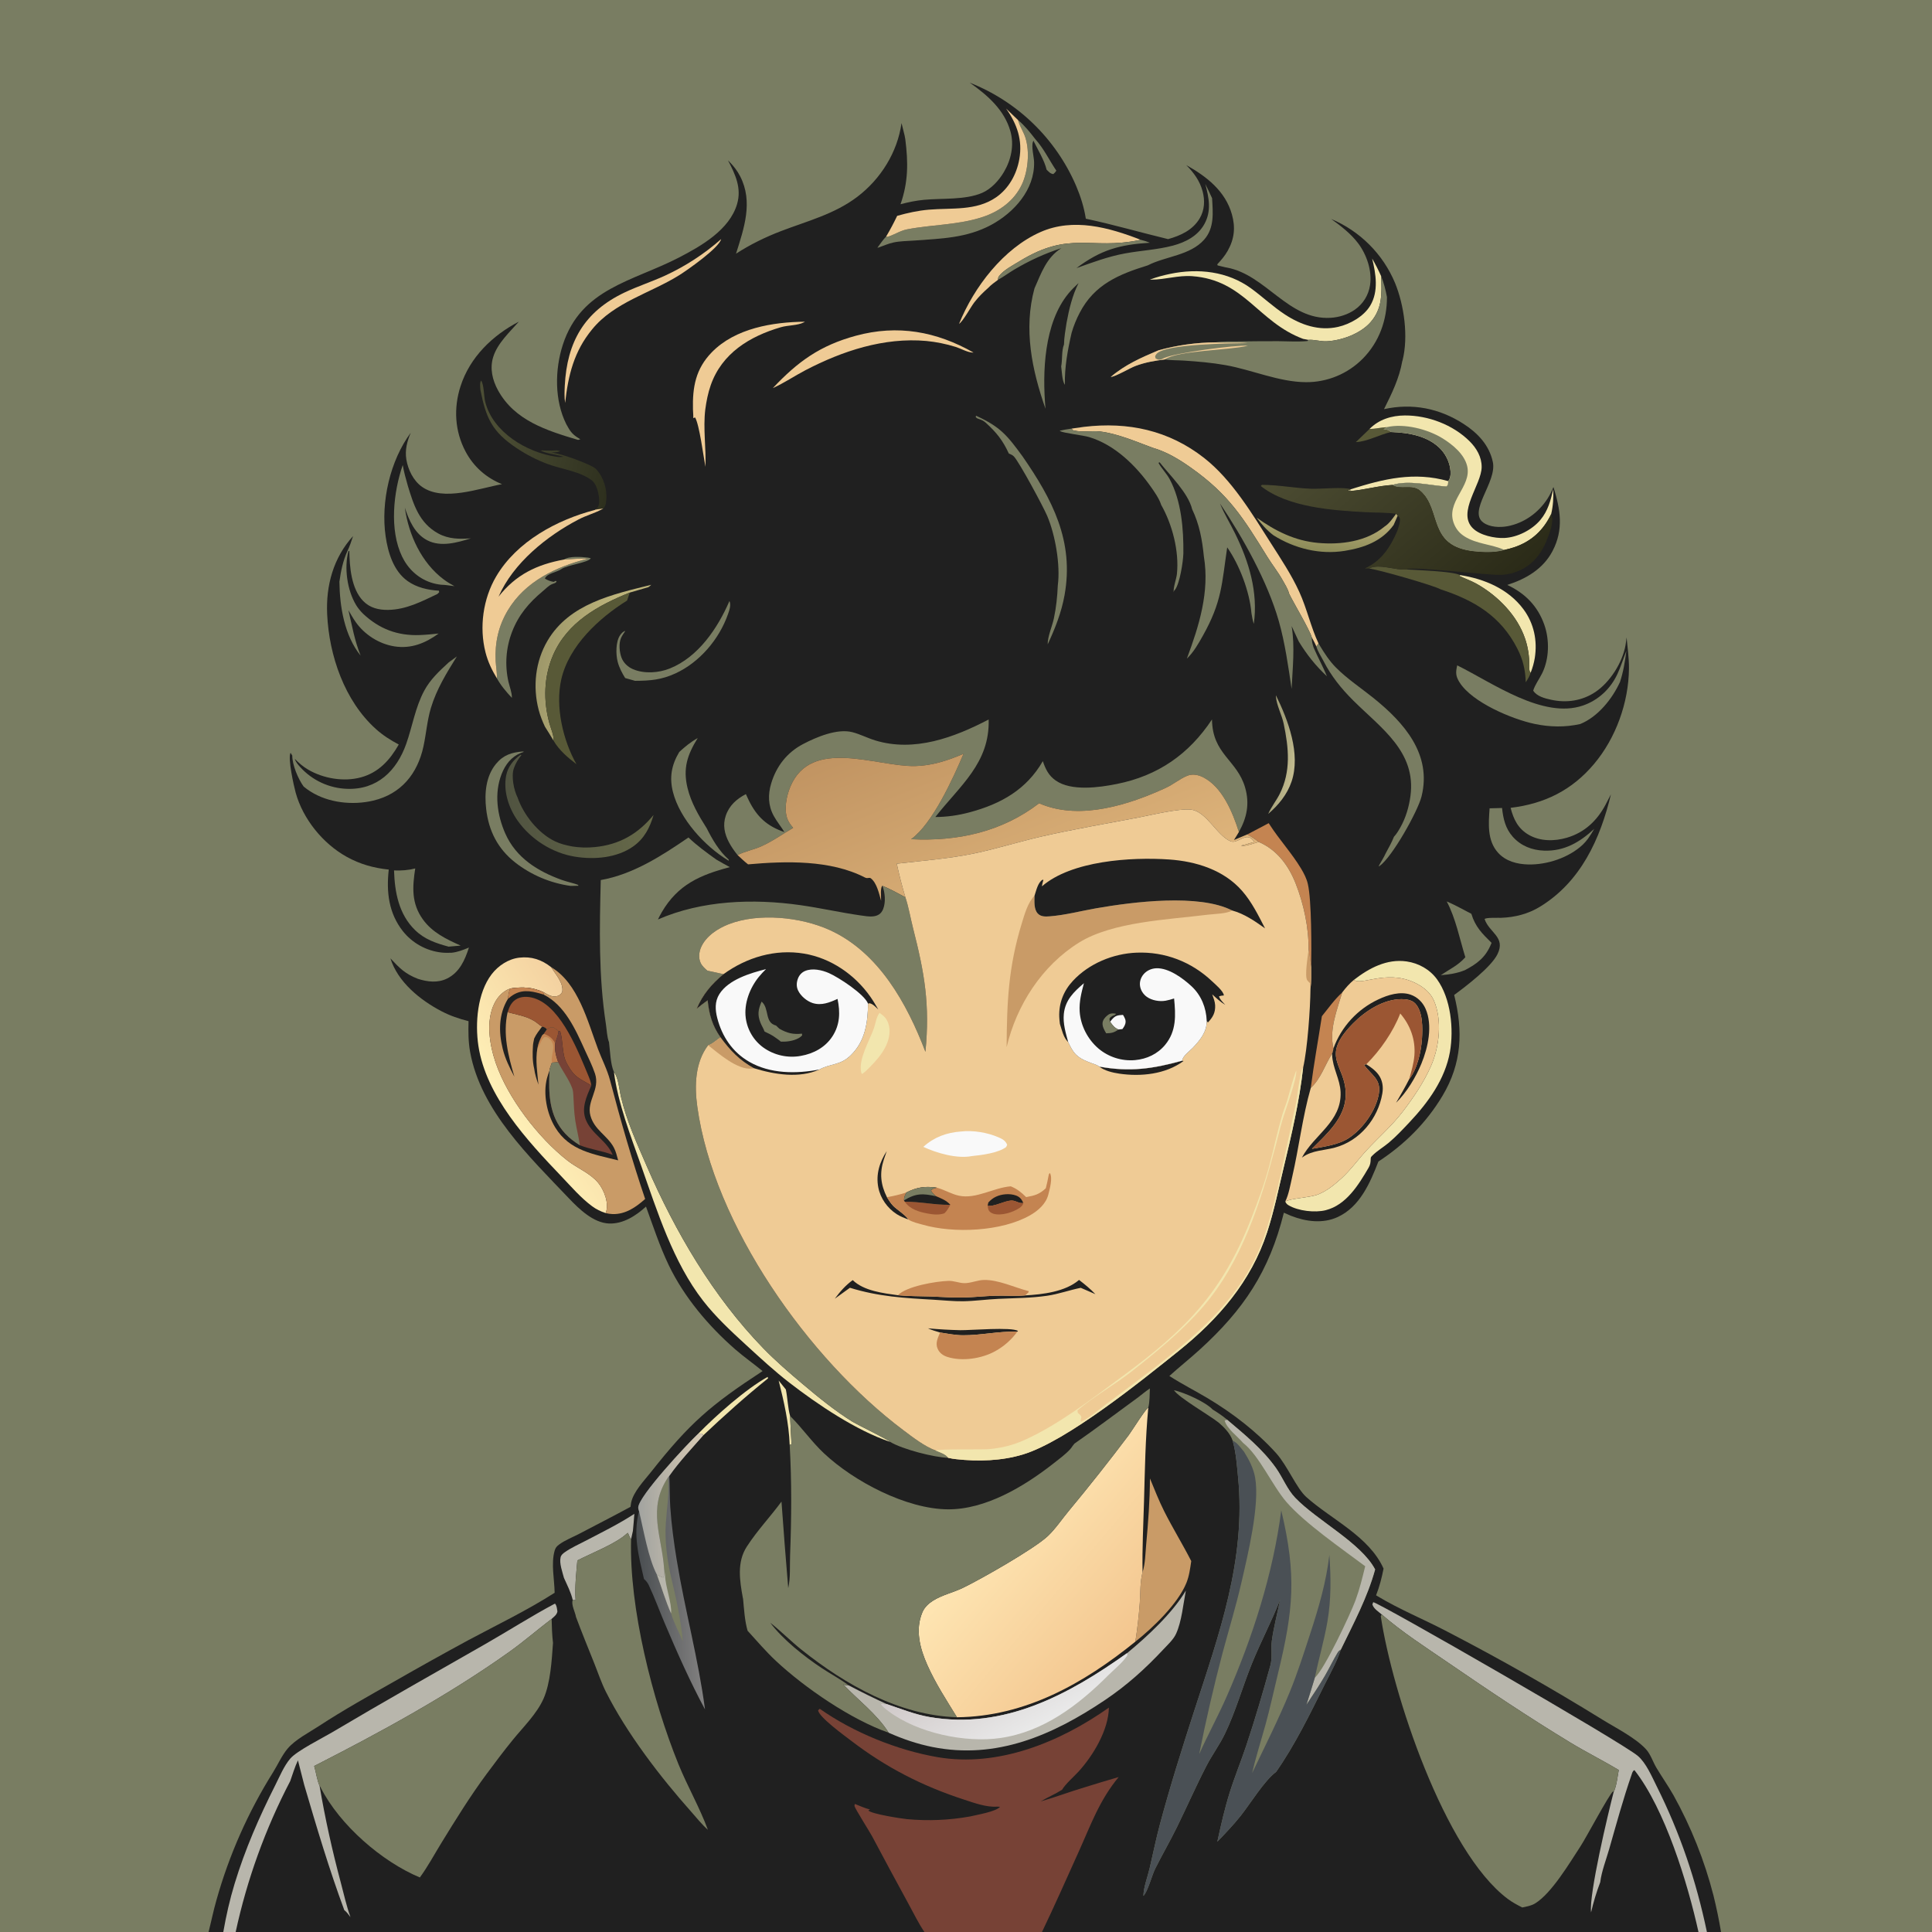 <?xml version="1.0" encoding="utf-8" ?>
<svg xmlns="http://www.w3.org/2000/svg" xmlns:xlink="http://www.w3.org/1999/xlink" width="1024" height="1024">
	<rect width="100%" height="100%" fill="#333333" stroke="none"/>
	<path fill="#797D6200" d="M0 0L1024 0L1024 1024L912.191 1024L904.701 1024L900.23 1024L863.088 1024L849.631 1024L843.387 1024L843.025 1024L730.392 1024L658.298 1024L616.096 1024L585.496 1024L578.382 1024L552.273 1024L489.962 1024L463.356 1024L443.166 1024L435.39 1024L408.518 1024L295.132 1024L186.307 1024L179.548 1024L158.331 1024L124.908 1024L118.349 1024L110.542 1024L0 1024L0 0Z"/>
	<path fill="#202020" d="M514.009 43.829Q515.179 44.291 516.338 44.781Q517.496 45.272 518.642 45.791Q519.788 46.309 520.921 46.856Q522.054 47.403 523.174 47.978Q524.293 48.553 525.397 49.154Q526.502 49.757 527.592 50.386Q528.681 51.015 529.755 51.67Q530.828 52.326 531.886 53.008Q532.943 53.69 533.983 54.398Q535.023 55.105 536.046 55.839Q537.068 56.572 538.072 57.33Q539.076 58.088 540.061 58.87Q541.046 59.653 542.012 60.46Q542.977 61.266 543.922 62.096Q544.868 62.926 545.792 63.78Q546.717 64.633 547.62 65.508Q548.524 66.384 549.405 67.282Q550.286 68.179 551.146 69.099Q552.005 70.018 552.841 70.957Q553.677 71.897 554.49 72.858Q555.303 73.818 556.092 74.798Q556.881 75.778 557.645 76.777Q558.41 77.776 559.15 78.794Q559.889 79.811 560.604 80.847Q561.318 81.882 562.007 82.935Q562.696 83.988 563.358 85.057Q564.021 86.127 564.657 87.212Q565.293 88.298 565.902 89.398Q566.511 90.499 567.093 91.615Q567.675 92.73 568.229 93.859Q568.784 94.989 569.31 96.132Q569.836 97.274 570.334 98.43C572.695 103.948 574.606 109.973 575.507 115.917C590.204 119.051 604.526 123.224 619.114 126.738C625.754 124.896 632.224 121.916 635.88 115.712C638.452 111.348 638.703 106.265 637.417 101.441C635.936 95.885 632.753 91.497 628.731 87.501C639.469 93.507 649.401 101.192 652.916 113.555C654.881 120.468 654.274 126.58 650.724 132.9C649.227 135.564 647.25 137.887 645.165 140.109L645.371 140.683C646.773 141.037 648.172 141.395 649.587 141.699L650.184 141.802C671.014 145.592 682.772 169.776 705.221 168.452C709.776 168.183 714.411 166.729 718.149 164.096C722.537 161.006 725.327 156.46 726.157 151.161C727.337 143.634 724.388 134.988 719.854 128.964C716.01 123.857 710.705 119.766 705.556 116.063Q706.969 116.657 708.35 117.319Q709.732 117.981 711.081 118.708Q712.429 119.436 713.741 120.229Q715.052 121.021 716.324 121.876Q717.596 122.731 718.824 123.646Q720.053 124.561 721.236 125.535Q722.419 126.509 723.554 127.539Q724.688 128.569 725.771 129.653Q726.855 130.736 727.884 131.871Q728.914 133.006 729.887 134.189Q730.861 135.373 731.776 136.602Q732.691 137.831 733.545 139.103Q734.399 140.375 735.191 141.687Q735.983 142.999 736.71 144.347Q737.438 145.696 738.099 147.078Q738.76 148.46 739.354 149.873C744.237 161.715 746.568 178.48 743.361 191.093C743.338 191.183 743.286 191.264 743.248 191.349C741.638 200.572 737.695 208.547 733.56 216.854C748.549 213.569 762.935 216.375 775.839 224.745C783.264 229.561 789.328 235.941 791.234 244.864C793.521 255.566 777.841 270.942 786.237 277.009C789.669 279.488 795.064 279.658 799.068 278.898C807.858 277.231 815.432 271.739 820.228 264.279C821.464 262.357 822.478 260.251 823.357 258.146C827.019 269.925 828.898 280.558 822.895 292.03C817.899 301.579 808.868 306.826 798.894 310.022C808.315 314.465 815.022 321.192 818.526 331.158C821.345 339.176 821.149 349.152 817.388 356.818C815.901 359.849 813.601 362.839 812.627 366.048C814.557 369.096 818.774 370.149 822.115 370.884C830.3 372.686 838.593 371.47 845.619 366.75C853.322 361.575 859.818 351.324 861.511 342.249C861.782 340.796 861.95 339.314 862.127 337.847C862.617 343.316 863.441 348.874 863.386 354.368C863.206 372.362 856.471 391.145 844.876 404.92C833.128 418.878 818.618 426.011 800.656 428.168C802.202 434.228 804.58 439.177 810.233 442.462C816.303 445.989 823.911 445.949 830.495 444.003C839.804 441.253 846.352 435.099 850.886 426.669Q852.389 423.851 853.831 421.002C848.17 444.66 837.819 467.416 816.166 480.613C809.928 484.414 802.977 486.192 795.7 486.458C794.34 486.507 787.195 486.213 786.884 487.163C789.334 494.399 798.182 496.63 793.691 505.745C790.338 512.549 777.143 522.672 770.737 527.345C775.52 546.474 774.83 563.616 764.57 580.773C756.009 595.09 744.49 606.552 730.577 615.639C726.194 626.938 720.756 639.637 709.017 645.049C701.134 648.684 692.125 647.483 684.275 644.411Q682.354 643.639 680.479 642.762C672.743 673.902 659.168 694.132 635.834 715.375C630.596 720.145 625.032 724.552 619.791 729.301C626.344 733.533 633.323 737.049 640.019 741.045C653.204 748.913 666.056 758.782 676.351 770.17C682.326 776.78 687.171 788.809 692.341 793.439C705.699 805.399 725.606 814.217 733.316 831.389C732.357 836.291 731.168 840.895 729.352 845.55L729.959 845.921C741.783 853.07 755.024 858.434 767.285 864.892Q809.124 886.603 849.221 911.384C856.297 915.78 866.782 921.011 872.393 927.111C874.868 929.802 876.057 933.82 877.933 936.954C880.855 941.836 884.125 946.476 886.94 951.434Q890.43 957.705 893.511 964.186Q896.593 970.668 899.254 977.332Q901.916 983.997 904.146 990.819Q906.375 997.64 908.165 1004.59Q910.539 1014.22 912.191 1024L904.701 1024L900.23 1024L863.088 1024L849.631 1024L843.387 1024L843.025 1024L730.392 1024L658.298 1024L616.096 1024L585.496 1024L578.382 1024L552.273 1024L489.962 1024L463.356 1024L443.166 1024L435.39 1024L408.518 1024L295.132 1024L186.307 1024L179.548 1024L158.331 1024L124.908 1024L118.349 1024L110.542 1024C111.974 1018.41 113.102 1012.75 114.69 1007.2Q117.204 998.23 120.355 989.464Q123.506 980.698 127.278 972.18Q131.05 963.663 135.423 955.438Q139.795 947.212 144.747 939.322C147.257 935.303 149.447 930.316 152.496 926.74C156.546 921.99 163.728 918.302 168.977 914.874C182.065 906.328 195.605 898.768 209.203 891.076Q228.638 879.933 248.339 869.267C263.695 861.066 279.281 853.588 293.973 844.205C293.863 837.112 292.004 828.811 293.959 821.931C294.4 820.379 295.035 819.603 296.299 818.666C299.48 816.309 303.457 814.807 306.968 812.963C316.036 808.2 325.185 803.542 334.185 798.655C334.263 797.968 334.347 797.284 334.479 796.606C335.63 790.673 341.432 784.779 345.086 780.151C365.579 754.195 376.642 744.718 404.184 726.694C399.386 722.752 394.307 719.21 389.615 715.116C375.498 702.796 362.51 687.393 354.399 670.457C349.646 660.531 346.161 649.848 342.386 639.515C337.077 644.37 330.271 648.788 322.775 648.484C314.493 648.149 306.925 640.81 301.535 635.143C280.679 613.215 254.803 588.554 249.184 557.599C248.193 552.136 248.194 546.775 248.338 541.243C243.334 539.984 238.579 538.368 233.995 535.972C222.656 530.046 210.846 520.484 206.924 507.938C211.757 513.12 214.703 516.162 221.497 518.806C226.631 520.436 232.027 521.094 237.02 518.612C243.587 515.346 246.432 508.803 248.539 502.214C245.54 503.471 242.625 504.637 239.366 504.976C237.586 505.031 235.759 505.066 233.986 504.859Q233.241 504.775 232.501 504.655Q231.761 504.534 231.028 504.377Q230.295 504.221 229.57 504.028Q228.845 503.836 228.131 503.608Q227.417 503.38 226.714 503.118Q226.012 502.855 225.324 502.558Q224.635 502.261 223.962 501.931Q223.289 501.601 222.633 501.238Q221.977 500.875 221.339 500.481Q220.702 500.086 220.084 499.661Q219.467 499.235 218.871 498.78Q218.276 498.325 217.703 497.841Q217.13 497.357 216.582 496.845Q216.034 496.334 215.511 495.796Q214.989 495.258 214.494 494.695Q213.998 494.132 213.531 493.546C205.98 483.942 204.718 472.67 206.055 460.9C198.051 460.066 190.872 458.067 183.801 454.156C171.182 447.175 160.598 434.157 156.73 420.189C155.752 416.658 152.436 401.809 154.004 398.997L154.907 400.471C154.882 405.401 158.047 412.9 160.932 416.875C162.059 417.842 163.28 418.694 164.532 419.492C174.077 425.574 186.954 426.916 197.822 424.341C212.615 420.837 221.322 410.089 224.454 395.564C225.912 388.798 226.399 381.832 228.403 375.181C231.383 365.293 236.736 356.61 242.154 347.919Q240.014 349.547 237.819 351.099C232.875 355.636 228.051 360.114 224.84 366.106C220.1 374.95 218.606 384.907 215.304 394.264C210.26 408.559 199.923 418.692 183.894 418.096Q183.021 418.065 182.151 417.991Q181.28 417.917 180.415 417.8Q179.549 417.682 178.69 417.522Q177.832 417.361 176.982 417.158Q176.132 416.955 175.294 416.71Q174.455 416.465 173.63 416.179Q172.805 415.892 171.995 415.565Q171.185 415.238 170.392 414.87Q169.6 414.503 168.826 414.097Q168.053 413.691 167.301 413.246Q166.549 412.802 165.82 412.321Q165.091 411.84 164.386 411.323Q163.682 410.806 163.005 410.255Q162.327 409.703 161.678 409.119Q161.029 408.534 160.409 407.918Q159.79 407.302 159.202 406.656C157.91 405.246 156.816 404.017 156.213 402.169C158.367 404.369 160.579 406.299 163.236 407.864C171.338 412.64 182.15 414.495 191.297 412.017C200.732 409.461 206.705 402.785 211.352 394.605C206.975 392.309 202.886 389.694 199.205 386.378C182.588 371.409 174.437 347.504 173.404 325.609C172.681 310.29 176.696 295.63 187.136 284.127C186.225 286.855 185.366 289.574 184.088 292.158C181.745 297.439 180.686 302.606 179.894 308.31C180.065 321.616 182.524 336.816 191.146 347.495C187.928 339.567 186.626 331.705 184.671 323.429C185.879 325.488 187.07 327.598 188.432 329.559C193.129 336.321 200.842 341.283 208.983 342.583C217.899 344.008 225.471 340.897 232.494 335.786C229.165 336.135 225.81 336.464 222.465 336.592C210.712 337.042 201.02 333.354 192.457 325.318C191.028 323.873 189.785 322.42 188.732 320.673C183.998 312.818 182.344 300.968 184.665 292.138L185.163 291.968C185.273 300.517 186.189 312.111 192.536 318.592C196.098 322.229 200.766 323.33 205.718 323.256C215.291 323.111 223.424 318.813 231.839 314.822L232.765 313.917L232.628 313.077C226.797 312.737 220.835 311.402 216.008 307.95C208.565 302.626 205.622 292.85 204.38 284.19C201.777 266.044 206.741 244.127 217.721 229.347C215.76 233.841 214.556 238.612 215.369 243.525C216.27 248.974 219.118 254.848 223.716 258.057C235.041 265.96 253.796 258.846 266.071 256.62C257.674 253.238 250.982 247.317 246.742 239.308C241.018 228.498 240.364 216.297 244.091 204.72C249.025 189.391 260.945 177.806 274.99 170.493C270.087 176.068 263.649 181.971 261.398 189.241C259.528 195.279 260.989 201.469 263.963 206.88C272.812 222.974 289.923 228.248 306.399 233.166L307.605 232.83C304.814 231.204 302.908 229.719 301.304 226.86C300.9 226.211 300.531 225.584 300.187 224.902C293.832 212.288 294.036 195.881 298.327 182.683C308.053 152.764 335.3 149.204 359.867 136.5C371.652 130.406 386.634 121.838 390.666 108.166C393.177 99.651 389.688 92.361 385.853 84.983L386.145 85.277L386.625 85.772C388.93 88.121 390.768 90.483 392.283 93.413C399.288 106.96 394.364 120.949 390.102 134.464C397.69 129.554 405.662 125.66 414.099 122.432C428.036 117.099 442.283 113.504 454.385 104.318C466.785 94.907 475.644 80.751 477.831 65.241Q478.669 68.516 479.461 71.802L479.831 73.829C481.394 86.118 481.44 96.407 477.293 108.246C481.432 107.166 485.485 106.307 489.75 105.908C499.368 105.008 511.556 106.057 520.476 102.262C525.269 100.223 529.385 95.727 532.021 91.296C535.892 84.788 537.638 77.006 535.544 69.589C532.315 58.146 523.326 50.429 514.009 43.829Z"/>
	<path fill="#F2E6AE" d="M412.708 731.714L416.519 736.46C417.43 740.978 417.555 746.128 418.767 750.495C419.072 755.493 419.18 760.509 419.52 765.502L418.545 765.798C418.118 754.141 415.511 742.969 412.708 731.714Z"/>
	<path fill="#585937" d="M725.87 227.374C728.829 227.351 731.924 226.556 734.94 226.409C734.791 226.524 734.644 226.642 734.494 226.755C733.8 227.277 734.075 227.087 733.232 227.525C733.443 227.525 733.654 227.512 733.864 227.524C735.183 227.598 736.301 228.11 737.281 228.977C731.223 230.307 724.714 234.083 718.635 234.325L725.87 227.374Z"/>
	<path fill="#F2E6AE" d="M406.867 729.793L407.092 730.551C395.144 740.162 383.844 750.284 372.693 760.803L372.173 759.874L370.136 759.826C379.395 750.328 395.287 736.195 406.867 729.793Z"/>
	<path fill="#F2E6AE" d="M715.959 259.307C733.403 253.805 749.471 249.85 767.607 255.009C767.489 256.364 767.753 256.938 766.671 257.871C757.881 257.353 746.624 254.304 738.028 257.032C730.465 257.46 723.062 259.695 715.541 260.261L715.721 259.654L715.084 260.27L714.563 259.956L715.959 259.307Z"/>
	<defs>
		<linearGradient id="gradient_0" gradientUnits="userSpaceOnUse" x1="676.796" y1="401.256" x2="685.798" y2="402.901">
			<stop offset="0" stop-color="#A29F78"/>
			<stop offset="1" stop-color="#C1BA8E"/>
		</linearGradient>
	</defs>
	<path fill="url(#gradient_0)" d="M672.186 431.386C673.677 427.85 676.432 424.423 678.21 420.92C684.339 408.849 683.053 396.358 680.361 383.511C679.412 378.978 676.573 373.699 676.296 369.269C676.28 369.02 676.274 368.77 676.263 368.521C682.711 381.533 689.52 399.669 684.552 414.26C682.207 421.147 677.644 426.686 672.186 431.386Z"/>
	<path fill="#C48451" d="M711.398 526.031C708.663 535.348 704.388 545.673 706.754 555.645C706.587 556.559 706.532 557.648 706.047 558.442C702.188 564.49 700.158 571.628 694.727 576.633C696.355 563.962 698.678 551.241 700.631 538.6C704.045 534.366 707.371 529.69 711.398 526.031Z"/>
	<defs>
		<linearGradient id="gradient_1" gradientUnits="userSpaceOnUse" x1="703.194" y1="291.804" x2="705.39" y2="272.324">
			<stop offset="0" stop-color="#8D8C5A"/>
			<stop offset="1" stop-color="#BAAE77"/>
		</linearGradient>
	</defs>
	<path fill="url(#gradient_1)" d="M739.962 272.324L740.805 273.288L738.655 278.248C732.426 286.882 722.987 290.311 712.737 291.966C699.593 294.087 686.084 290.736 674.912 283.683C671.365 280.968 668.68 277.917 666.034 274.342C675.892 281.439 686.322 286.64 698.564 287.747C710.651 288.841 724.294 287.057 733.898 279.044C736.335 277.536 738.276 274.611 739.962 272.324Z"/>
	<path fill="#F2E6AE" d="M773.892 304.806C786.721 306.799 799.512 312.166 807.472 322.932C813.052 330.479 814.922 339.557 813.464 348.773Q812.805 352.727 811.319 356.449L811.129 356.395C810.325 355.348 810.63 354.094 810.611 352.792C810.541 347.87 809.953 343.355 808.389 338.674C804.204 326.142 793.774 315.63 782.376 309.292C779.529 307.709 776.396 306.685 773.476 305.238L773.892 304.806Z"/>
	<path fill="#797D62" d="M386.616 318.558C387.606 320.613 386.58 323.425 385.855 325.501C381.223 338.768 370.788 351.076 357.94 356.948C350.542 360.329 344.603 360.825 336.588 360.853L331.358 359.376C329.672 356.671 328.211 353.904 327.392 350.8C326.367 346.91 326.3 340.196 328.62 336.725C329.271 335.751 330.267 334.68 331.414 334.416C330.654 335.597 329.733 336.845 329.166 338.132C327.872 341.067 328.313 345.659 329.423 348.59C330.484 351.393 332.832 353.559 335.557 354.709C341.486 357.212 349.111 356.669 354.976 354.327C370.077 348.297 380.441 332.889 386.616 318.558Z"/>
	<path fill="#797D62" d="M220.08 460.294C218.58 470.151 217.978 478.781 224.157 487.338C229.165 494.273 236.571 497.786 244.169 501.193L237.754 501.741C231.072 499.923 225.095 497.928 220.002 492.978C211.364 484.582 209.209 472.916 208.846 461.352C212.762 461.483 216.269 461.264 220.08 460.294Z"/>
	<path fill="#C48451" d="M661.127 442.248Q666.817 439.322 672.451 436.29L672.919 437.028C678.098 445.108 684.673 452.161 689.627 460.419C691.145 462.95 692.511 465.62 693.183 468.514C695.198 477.193 695.14 502.76 694.945 512.621L693.566 503.442C693.728 491.811 690.994 479.101 686.745 468.313C682.964 458.712 676.857 450.449 667.178 446.252C665.2 444.696 663.337 443.452 661.127 442.248Z"/>
	<path fill="#797D62" d="M766.791 477.776C771.215 479.64 775.583 482.148 779.855 484.343C781.899 491.206 785.623 494.877 790.563 499.731L790.326 500.299C787.442 507.366 782.987 510.762 776.426 514.203C772.147 515.922 768.206 516.5 763.637 516.866C768.36 513.653 772.762 511.753 776.657 507.364C773.68 497.75 771.54 486.623 766.791 477.776Z"/>
	<defs>
		<linearGradient id="gradient_2" gradientUnits="userSpaceOnUse" x1="323.082" y1="254.925" x2="259.246" y2="239.278">
			<stop offset="0" stop-color="#2E301E"/>
			<stop offset="1" stop-color="#4C4E35"/>
		</linearGradient>
	</defs>
	<path fill="url(#gradient_2)" d="M254.621 206.632C254.552 205.116 254.177 202.988 255 201.688C256.553 203.819 256.444 210.018 257.151 212.884C261.143 229.063 279.207 239.854 294.854 242.091C296.163 242.279 297.274 242.285 298.577 242.1C294.66 240.786 289.964 240.571 286.297 238.747L286.874 238.882L287.21 238.707C289.891 238.905 292.413 238.878 295.092 238.689L296.89 239.052C295.99 239.766 293.481 239.732 292.261 239.861C292.582 239.903 292.905 239.939 293.226 239.986C298.195 240.705 310.618 245.256 314.764 247.719C315.847 248.362 316.761 249.488 317.476 250.504C320.738 255.139 322.115 261.298 321.107 266.893C320.917 267.946 320.407 268.701 319.773 269.533L315.573 270.109C315.799 269.893 316.69 269.058 316.847 268.83C318.026 267.116 317.508 263.238 317.098 261.312C316.638 259.146 315.594 256.146 313.793 254.709C307.829 249.949 297.691 248.646 290.579 246.065Q286.13 244.415 281.906 242.254Q277.681 240.094 273.739 237.453C260.762 228.791 257.548 221.475 254.621 206.632Z"/>
	<path fill="#797D62" d="M369.799 391.189C364.308 400.073 361.89 407.197 364.404 417.645C366.271 425.405 370.344 432.351 374.587 439.022C377.598 444.99 381.136 451.074 386.189 455.555L386.298 456.213C386.151 456.133 385.999 456.059 385.856 455.972C373.531 448.501 360.336 434.094 356.695 419.849C354.697 412.03 355.917 405.419 360.03 398.559C363.079 395.726 366.16 393.221 369.799 391.189Z"/>
	<path fill="#B8B6AC" d="M298.907 836.318C298.097 833.188 296.342 828.557 297.14 825.356C297.445 824.132 298.416 823.368 299.421 822.664C302.842 820.267 306.92 818.467 310.632 816.526C319.205 812.042 328.139 807.664 336.221 802.357C336.029 805.378 335.715 808.399 335.451 811.415L334.498 815.769C333.693 814.796 333.289 813.601 332.805 812.448L332.186 812.874C326.363 818.256 313.459 823.222 306.015 827.068C305.412 834.057 304.596 841.099 305.085 848.118L303.566 848.074C302.636 844.004 300.602 840.121 298.907 836.318Z"/>
	<path fill="#EFCB95" d="M382.216 126.733C381.135 131.408 364.209 143.225 360.017 145.849C344.82 155.36 325.508 160.191 313.845 174.561C304.233 186.237 301.163 198.824 299.531 213.572C299.079 210.595 299.187 207.495 299.339 204.495C300.521 181.173 309.739 165.188 330.954 155.059C337.99 151.7 345.475 149.328 352.559 146.055Q356.592 144.193 360.479 142.044Q364.367 139.895 368.089 137.47Q371.81 135.045 375.347 132.357Q378.883 129.67 382.216 126.733Z"/>
	<defs>
		<linearGradient id="gradient_3" gradientUnits="userSpaceOnUse" x1="286.539" y1="346.941" x2="320.607" y2="352.783">
			<stop offset="0" stop-color="#9E986A"/>
			<stop offset="1" stop-color="#BDB47B"/>
		</linearGradient>
	</defs>
	<path fill="url(#gradient_3)" d="M345.171 309.951C344.687 310.388 344.234 310.844 343.684 311.196Q338.752 312.69 333.791 314.082C317.014 320.824 300.637 329.832 293.128 347.273C288.174 358.78 287.907 371.466 291.209 383.411C291.931 386.025 293.678 389.914 293.399 392.579Q291.164 388.815 288.81 385.125C287.476 382.272 286.314 379.338 285.513 376.287C282.28 363.957 283.725 350.513 290.255 339.497C301.874 319.896 324.71 315.037 345.171 309.951Z"/>
	<path fill="#797D62" d="M277.037 398.307L277.72 398.475C277.152 398.658 276.587 398.847 276.036 399.076C270.973 401.175 267.861 405.203 265.888 410.202C261.863 420.399 263.485 432.026 267.835 441.83C273.524 454.648 284.968 461.777 297.788 466.391C300.785 467.47 303.917 468.006 306.876 469.166L306.292 469.09L306.578 469.469L302.451 469.552Q300.45 469.275 298.471 468.867Q296.492 468.459 294.544 467.922Q292.596 467.386 290.687 466.723Q288.779 466.06 286.918 465.273Q285.057 464.486 283.251 463.579Q281.446 462.672 279.703 461.649Q277.961 460.626 276.29 459.491Q274.618 458.355 273.025 457.113C263.816 449.849 259.005 440.362 257.675 428.763C256.732 420.541 257.443 411.454 262.932 404.824C266.825 400.122 271.226 398.782 277.037 398.307Z"/>
	<path fill="#797D62" d="M298.962 296.565C301.549 294.655 308.32 295.115 311.595 295.549C312.329 295.646 312.494 295.723 313.115 295.923C311.594 298.291 300.687 299.396 297.453 301.686C295.149 303.317 289.746 303.932 288.813 306.693C290.431 307.61 291.64 308.1 293.479 308.41L294.533 307.87L294.998 308.104C294.669 308.971 294.221 308.968 293.359 309.325C293.114 309.426 292.86 309.502 292.614 309.599C290.949 310.254 289.129 312.131 287.737 313.292C280.405 319.407 274.909 325.816 271.424 334.833Q270.817 336.403 270.328 338.013Q269.838 339.623 269.469 341.264Q269.099 342.906 268.852 344.571Q268.605 346.235 268.481 347.913Q268.357 349.592 268.358 351.275Q268.358 352.957 268.483 354.635Q268.608 356.314 268.856 357.978Q269.104 359.642 269.474 361.284C270.089 363.905 271.397 367.224 271.308 369.887C268.281 366.647 265.52 363.41 263.357 359.519C263.511 356.588 262.868 353.33 262.72 350.367C262.236 340.728 264.156 331.905 269.121 323.56C278.282 308.163 294.9 300.288 311.667 296.103C307.426 295.934 303.192 296.293 298.962 296.565Z"/>
	<path fill="#797D62" d="M789.519 428.426L796.117 428.251C796.735 433.927 797.882 439.096 801.819 443.513C806.137 448.358 812.006 450.632 818.399 450.858C829.124 451.236 837.382 446.354 844.99 439.306C843.963 441.134 842.804 442.849 841.631 444.585C840.804 445.675 839.895 446.76 838.897 447.696C831.537 454.599 820.004 458.408 810.02 458.185C804.121 458.054 798.077 456.483 793.998 451.957C788.146 445.464 788.965 436.468 789.519 428.426Z"/>
	<path fill="#797D62" d="M534.7 240.375C531.504 233.402 528.181 229.279 522.585 224.147C521.263 222.934 520.213 222.527 518.529 221.961C517.822 221.723 517.575 221.554 517.133 220.96L517.334 220.356C530.086 226.196 533.768 230.639 541.952 241.864C557.747 264.689 569.409 286.821 564.227 315.482C562.567 324.66 559.225 333.109 555.305 341.524C555.203 337.453 557.706 331.895 558.576 327.78C559.804 321.964 560.41 316.2 560.658 310.268C562.091 299.411 559.32 283.459 555.003 273.357C552.92 268.484 540.328 245.056 537.39 241.935C536.675 241.176 535.652 240.754 534.7 240.375Z"/>
	<path fill="#EFCB95" d="M409.619 205.7C422.873 191.626 434.637 183.107 453.635 177.947C475.771 171.935 496.256 175.642 516.013 186.873C515.774 186.863 515.534 186.86 515.295 186.845C512.557 186.675 509.21 184.712 506.534 183.874Q502.726 182.682 498.815 181.89Q494.904 181.098 490.932 180.714C468.538 178.723 446.532 185.995 426.9 196.222C421.161 199.211 415.487 203.08 409.619 205.7Z"/>
	<path fill="#EFCB95" d="M426.644 170.517C426.443 170.629 426.245 170.747 426.041 170.854C422.804 172.562 417.638 172.34 413.945 173.412C397.32 178.241 382.592 187.272 376.687 204.206C375.233 208.372 374.4 212.696 373.812 217.061C372.597 227.125 374.298 237.331 373.903 247.435C372.813 241.741 370.701 225.155 368.42 221.262L367.444 221.6C367.516 220.09 367.324 218.508 367.287 216.988C366.997 205.146 368.722 195.497 377.251 186.726C389.673 173.952 409.636 170.671 426.644 170.517Z"/>
	<defs>
		<linearGradient id="gradient_4" gradientUnits="userSpaceOnUse" x1="270.957" y1="433.311" x2="341.217" y2="422.141">
			<stop offset="0" stop-color="#515441"/>
			<stop offset="1" stop-color="#666949"/>
		</linearGradient>
	</defs>
	<path fill="url(#gradient_4)" d="M346.407 431.956C344.446 438.669 341.494 444.466 335.615 448.623C326.96 454.743 314.989 455.711 304.794 454.067C292.754 452.126 281.5 444.979 274.422 435.056C269.637 428.348 266.677 419.299 268.27 411.053C269.147 406.513 272.152 402.619 275.945 400.024L276.375 400.224C274.621 402.318 273.263 404.636 272.358 407.223C270.885 411.436 272.331 418.705 274.316 422.674C277.485 431.842 285.245 441.632 294.099 445.888C297.111 447.336 300.062 448.014 303.312 448.645Q306.276 449.111 309.275 449.193Q312.274 449.274 315.259 448.971C328.323 447.705 338.21 441.951 346.407 431.956Z"/>
	<path fill="#797D62" d="M539.588 63.632C543.079 66.537 545.989 70.19 548.759 73.774C553.382 78.934 556.064 84.81 559.879 90.459C559.411 91.226 558.958 91.698 558.275 92.28C556.565 92.008 555.977 91.095 554.721 89.94C553.553 84.978 550.001 79.219 547.729 74.565C547.646 74.772 547.556 74.976 547.481 75.186C546.55 77.776 548.024 82.996 548.092 85.961C548.424 100.53 537.457 112.684 525.291 119.225C512.328 126.194 498.792 126.454 484.493 127.501C480.953 127.761 477.095 127.764 473.63 128.502C470.775 129.109 468.284 130.28 465.562 131.208C465.397 131.264 465.218 131.26 465.046 131.287C466.536 129.254 467.967 127.158 469.699 125.322L470.022 125.572C472.914 125.097 476.771 122.33 480.813 121.552C494.122 118.99 507.995 119.298 521.003 114.955C529.798 112.019 537.539 106.396 541.573 97.859C544.895 90.832 545.837 80.485 543.529 73.079C542.59 70.068 540.792 67.449 539.847 64.487C539.757 64.203 539.675 63.917 539.588 63.632Z"/>
	<path fill="#EFCB95" d="M475.52 114.395C481.088 112.833 486.52 111.632 492.29 111.133C504.401 110.085 517.315 111.904 527.898 104.616C534.684 99.942 538.847 92.359 540.261 84.345C542.043 74.243 539.06 65.745 533.25 57.545L539.588 63.632C539.675 63.917 539.757 64.203 539.847 64.487C540.792 67.449 542.59 70.068 543.529 73.079C545.837 80.485 544.895 90.832 541.573 97.859C537.539 106.396 529.798 112.019 521.003 114.955C507.995 119.298 494.122 118.99 480.813 121.552C476.771 122.33 472.914 125.097 470.022 125.572L469.699 125.322C471.83 121.753 473.718 118.14 475.52 114.395Z"/>
	<path fill="#797D62" d="M233.763 309.913Q230.96 309.622 228.288 308.725C221.496 306.432 216.231 301.445 213.129 295.026C206.302 280.899 208.501 260.83 213.461 246.474C214.097 250.187 215.123 253.859 216.156 257.478C219.229 267.606 222.253 277.251 232.251 282.737C237.808 285.786 243.49 285.748 249.604 285.337C242.329 287.576 233.702 290.111 226.469 286.371C219.854 282.95 216.783 275.786 214.574 269.095C216.559 283.374 223.349 298.265 235.176 307.113C236.97 308.455 238.884 309.609 240.854 310.671C238.518 310.391 236.113 309.965 233.763 309.913Z"/>
	<path fill="#EFCB95" d="M508.309 171.674C516.152 152.191 531.911 131.591 551.551 122.962C568.918 115.331 587.729 120.524 604.595 127.095L603.714 127.281C577.878 132.573 567.095 122.116 540.435 138.411C537.143 140.424 531.845 143.18 529.528 146.335C529.002 147.052 529.022 147.435 528.952 148.315C527.216 149.642 525.328 150.917 523.84 152.521C521.119 154.927 518.68 157.315 516.456 160.193C514.374 162.886 510.69 169.963 508.309 171.674Z"/>
	<path fill="#585937" d="M293.399 392.579C293.678 389.914 291.931 386.025 291.209 383.411C287.907 371.466 288.174 358.78 293.128 347.273C300.637 329.832 317.014 320.824 333.791 314.082L332.362 318.302C317.489 327.578 301.516 342.304 297.488 360.092C294.227 374.49 298.377 392.389 305.541 405.054C301.018 401.626 296.268 397.541 293.399 392.579Z"/>
	<path fill="#585937" d="M725.588 301.325C730.87 298.505 739.672 302.425 745.57 301.818C750.977 302.184 769.754 302.739 773.892 304.806L773.476 305.238C776.396 306.685 779.529 307.709 782.376 309.292C793.774 315.63 804.204 326.142 808.389 338.674C809.953 343.355 810.541 347.87 810.611 352.792C810.63 354.094 810.325 355.348 811.129 356.395L811.319 356.449C810.803 358.318 809.719 360.034 808.668 361.638C808.465 354.957 807.215 349.656 804.177 343.7C795.443 326.578 781.402 318.155 763.541 312.364C760.391 310.445 730.263 301.761 725.588 301.325Z"/>
	<path fill="#F2E6AE" d="M727.265 137.032C729.022 140.085 730.595 143.114 732.02 146.335C732.375 155.306 732.822 163.543 726.34 170.863C721.016 176.875 711.077 180.498 703.166 180.883C699.939 181.04 696.59 179.903 693.423 180.135L690.684 179.615C666.656 170.653 659.685 148.379 631.84 146.373C624.414 145.838 617.553 148.212 610.338 148.216C610.046 148.217 609.754 148.21 609.462 148.207C612.937 146.877 616.64 145.89 620.283 145.141C635.114 142.093 650.625 143.779 663.079 152.841C669.215 157.306 674.727 162.559 681.1 166.723C689.504 172.215 699.11 175.542 709.192 173.261C715.536 171.827 722.849 167.679 726.231 162.023C730.788 154.403 729.258 145.153 727.265 137.032Z"/>
	<path fill="#797D62" d="M698.839 341.015L699.342 341.866C701.845 346.055 704.633 350.362 708.091 353.831C714.06 359.819 721.269 364.585 727.846 369.863C744.182 382.971 759.022 399.775 753.448 422.118C751.471 430.046 737.847 454.32 731.193 458.99C731.041 459.096 730.872 459.176 730.711 459.269C730.828 458.963 730.934 458.649 731.098 458.366C732.259 456.363 733.51 454.32 734.475 452.217C736.039 449.351 737.609 446.532 738.825 443.497C740.194 442.028 741.218 440.303 742.207 438.564C745.087 433.504 746.797 427.652 747.567 421.902C750.709 398.442 732.076 386.017 717.338 371.373C710.87 364.946 705.595 358.383 701.44 350.277C700.156 347.771 698.431 345.314 697.677 342.591L698.839 341.015Z"/>
	<path fill="#797D62" d="M772.347 352.653C791.229 361.981 817.758 381.223 838.995 373.945C847.135 371.156 853.588 365.105 857.218 357.34C859.089 353.339 860.371 349.083 862.005 344.987C861.277 350.619 860.417 356.037 858.637 361.443C854.558 370.377 846.942 379.938 837.595 383.731C829.604 385.556 821.37 385.378 813.357 383.686C801.451 381.172 780.27 372.325 773.575 361.644C771.497 358.33 771.487 356.404 772.347 352.653Z"/>
	<path fill="#EFCB95" d="M319.773 269.533L318.964 269.975C315.081 272.061 310.69 273.217 306.762 275.26C289.879 284.044 272.02 298.425 264.25 316.233C273.406 304.591 284.522 299.189 298.962 296.565C303.192 296.293 307.426 295.934 311.667 296.103C294.9 300.288 278.282 308.163 269.121 323.56C264.156 331.905 262.236 340.728 262.72 350.367C262.868 353.33 263.511 356.588 263.357 359.519C260.696 355.136 258.612 350.784 257.335 345.796C253.921 332.461 256.023 317.288 263.028 305.443C273.932 287.006 295.057 275.567 315.205 270.306L315.573 270.109L319.773 269.533Z"/>
	<path fill="#F2E6AE" d="M325.411 568.219C327.825 571.177 328.247 577.715 329.156 581.417C332.103 594.08 337.61 606.085 342.76 617.971C357.862 652.826 377.915 687.132 404.501 714.549C411.131 721.387 418.368 727.596 425.64 733.734C434.011 740.8 442.685 747.871 452.022 753.64C454.217 754.996 471.301 763.305 471.782 764.214C453.974 758.324 433.215 744.308 418.443 732.884C410.42 726.68 402.924 719.733 395.454 712.886C387.456 705.555 379.39 698.068 372.705 689.485C356.753 669.006 348.322 641.94 339.79 617.743C334.347 602.307 327.445 584.498 325.411 568.219Z"/>
	<path fill="#EFCB95" d="M574.524 226.241C597.877 223.472 619.407 228.006 638.189 242.711C652.952 254.269 663.674 272.336 673.636 287.97C679.015 296.411 684.441 304.526 688.632 313.67C692.687 322.52 694.752 332.319 698.839 341.015L697.677 342.591C697.001 340.956 696.103 339.402 695.28 337.837C694.046 333.586 685.695 319.73 683.195 314.533C682.728 312.316 680.859 309.381 679.731 307.367C677.373 303.161 674.345 299.377 671.805 295.283C659.017 274.67 651.55 262.265 631.172 247.86C624.818 243.369 618.316 239.445 610.791 237.278C602.017 234.033 592.407 229.849 583.091 228.705C578.695 228.165 573.584 229.237 569.364 228.185C568.234 227.904 568.65 228.184 568.05 227.155L574.524 226.241Z"/>
	<path fill="#C99B67" d="M609.501 783.622C611.929 789.481 614.223 795.373 617.074 801.047C621.56 809.977 626.851 818.497 631.388 827.412C630.794 831.389 630.316 835.288 628.791 839.039C624.369 849.918 611.106 862.758 601.763 870.116Q603.369 859.848 604.119 849.482C604.486 844.207 604.222 838.359 605.581 833.277C607.03 828.799 607.063 823.335 607.493 818.65C608.572 806.915 609.431 795.405 609.501 783.622Z"/>
	<path fill="#F2E6AE" d="M717.595 519.359C725.591 513.153 735.046 508.075 745.541 509.58C751.919 510.494 757.891 513.846 761.681 519.096C769 529.235 770.609 545.479 768.503 557.488C765.963 571.963 756.928 584.358 747.044 594.841C743.574 598.521 739.967 602.393 736.096 605.647C733.335 607.969 729.894 609.946 727.38 612.5C726.699 613.192 726.525 613.279 726.497 614.212C726.436 616.194 726.313 617.318 725.324 619.009C720.048 628.023 713.541 638.671 702.672 641.424C697.007 642.859 688.089 641.868 682.953 638.818C682.063 638.29 681.645 637.757 681.217 636.842C684.033 635.138 694.107 634.809 698.437 633.136C703.188 631.301 707.156 628.04 710.901 624.653C715.84 620.186 719.881 614.474 724.423 609.571C730.628 602.874 737.733 596.687 743.286 589.436C749.053 581.907 754.846 573.397 758.597 564.68C762.942 554.582 764.471 540.658 759.994 530.331C758.366 526.577 755.363 523.912 751.865 521.911C736.876 513.333 723.048 521.904 718.253 519.697C718.029 519.594 717.815 519.472 717.595 519.359Z"/>
	<defs>
		<linearGradient id="gradient_5" gradientUnits="userSpaceOnUse" x1="320.4" y1="559.436" x2="270.512" y2="590.619">
			<stop offset="0" stop-color="#F4D2A1"/>
			<stop offset="1" stop-color="#FEEFB6"/>
		</linearGradient>
	</defs>
	<path fill="url(#gradient_5)" d="M321.023 642.956C318.365 642.089 316.062 640.979 313.81 639.312C307.797 634.858 302.688 628.868 297.528 623.473C279.488 604.608 257.57 580.984 253.553 554.287C251.763 542.391 252.996 526.299 260.556 516.413C264.048 511.848 269.434 508.256 275.223 507.582C281.697 506.828 287.095 508.638 292.129 512.626C294.446 516.395 298.914 521.154 297.988 525.819C297.243 526.945 296.625 527.597 295.27 527.969C292.783 528.653 290.526 527.277 288.449 526.087C282.302 523.173 277.053 522.934 270.457 523.933C266.803 525.16 263.906 528.182 262.169 531.567C257.343 540.971 259.462 553.772 262.736 563.328C269.103 581.909 285.244 602.984 300.823 615.161C306.016 619.22 312.66 621.705 316.973 626.821C320.176 630.621 323.048 638.002 321.023 642.956Z"/>
	<defs>
		<linearGradient id="gradient_6" gradientUnits="userSpaceOnUse" x1="338.74" y1="852.279" x2="370.944" y2="851.584">
			<stop offset="0" stop-color="#4A4E51"/>
			<stop offset="1" stop-color="#807F7F"/>
		</linearGradient>
	</defs>
	<path fill="url(#gradient_6)" d="M370.136 759.826L372.173 759.874L372.693 760.803C366.512 767.873 360.176 774.508 354.753 782.223C355.06 787.713 354.893 793.222 355.257 798.707C355.879 808.069 357.168 817.626 358.686 826.889C363.022 853.344 370.164 879.437 373.679 906.033C365.692 891.223 358.89 875.849 352.317 860.371C349.475 853.679 346.957 846.745 343.866 840.177C343.227 838.821 342.415 837.876 341.315 836.875C338.495 824.586 335.41 813.526 338.701 800.971C338.465 800.315 338.249 799.657 338.28 798.946C338.534 792.94 363.868 765.748 370.136 759.826Z"/>
	<path fill="#797D62" d="M352.026 831.886C350.898 814.228 342.927 799.772 354.079 783.016C354.818 791.565 353.455 798.892 352.904 807.32C352.306 816.482 353.556 826.685 355.604 835.577C358.382 847.077 360.854 858.287 361.92 870.081C360.017 865.236 357.079 860.1 355.688 855.141C352.756 848.541 350.703 841.403 348.184 834.62C349.313 835.286 350.23 835.749 351.502 836.125C352.343 834.906 352.019 833.352 352.026 831.886Z"/>
	<path fill="#B8B6AC" d="M352.026 831.886L352.485 834.631C352.595 840.984 356.224 849.819 355.688 855.141C352.756 848.541 350.703 841.403 348.184 834.62C349.313 835.286 350.23 835.749 351.502 836.125C352.343 834.906 352.019 833.352 352.026 831.886Z"/>
	<defs>
		<linearGradient id="gradient_7" gradientUnits="userSpaceOnUse" x1="338.963" y1="798.094" x2="372.994" y2="797.197">
			<stop offset="0" stop-color="#A3A4A0"/>
			<stop offset="1" stop-color="#D7CAB4"/>
		</linearGradient>
	</defs>
	<path fill="url(#gradient_7)" d="M370.136 759.826L372.173 759.874L372.693 760.803C366.512 767.873 360.176 774.508 354.753 782.223L354.079 783.016C342.927 799.772 350.898 814.228 352.026 831.886C352.019 833.352 352.343 834.906 351.502 836.125C350.23 835.749 349.313 835.286 348.184 834.62C343.586 825.936 341.107 810.832 338.701 800.971C338.465 800.315 338.249 799.657 338.28 798.946C338.534 792.94 363.868 765.748 370.136 759.826Z"/>
	<path fill="#F2E6AE" d="M725.87 227.374C730.836 222.3 737.605 220.237 744.583 220.203C756.929 220.142 770.16 225.134 778.961 233.921C782.616 237.57 785.321 242.2 785.311 247.488C785.294 256.881 772.071 271.539 780.656 280.008C784.439 283.741 792.209 285.387 797.359 285.139C804.312 284.803 812.009 280.856 816.459 275.536C820.463 270.747 821.888 265.247 823.234 259.303C823.431 263.836 823.198 268.048 822.149 272.476C818.042 281.072 811.747 286.91 802.695 290.018C800.953 290.616 799.147 291.063 797.35 291.466C796.829 291.657 796.779 291.689 796.151 291.837C791.556 292.916 786.203 292.727 781.541 292.253C756.204 289.682 764.436 270.089 752.729 260.044C748.468 256.387 742.106 259.739 738.028 257.032C746.624 254.304 757.881 257.353 766.671 257.871C767.753 256.938 767.489 256.364 767.607 255.009C768.382 253.916 768.731 252.85 768.814 251.518C769.108 246.793 766.944 241.64 763.763 238.21C757.112 231.035 746.58 229.284 737.281 228.977C736.301 228.11 735.183 227.598 733.864 227.524C733.654 227.512 733.443 227.525 733.232 227.525C734.075 227.087 733.8 227.277 734.494 226.755C734.644 226.642 734.791 226.524 734.94 226.409C731.924 226.556 728.829 227.351 725.87 227.374Z"/>
	<path fill="#797D62" d="M734.94 226.409C744.183 224.237 756.752 227.454 764.656 232.377C769.939 235.668 776.079 240.681 777.612 246.969C780.326 258.098 765.672 266.02 770.798 277.975C771.98 280.73 773.764 282.757 776.299 284.348C782.773 288.412 790.555 288.412 797.35 291.466C796.829 291.657 796.779 291.689 796.151 291.837C791.556 292.916 786.203 292.727 781.541 292.253C756.204 289.682 764.436 270.089 752.729 260.044C748.468 256.387 742.106 259.739 738.028 257.032C746.624 254.304 757.881 257.353 766.671 257.871C767.753 256.938 767.489 256.364 767.607 255.009C768.382 253.916 768.731 252.85 768.814 251.518C769.108 246.793 766.944 241.64 763.763 238.21C757.112 231.035 746.58 229.284 737.281 228.977C736.301 228.11 735.183 227.598 733.864 227.524C733.654 227.512 733.443 227.525 733.232 227.525C734.075 227.087 733.8 227.277 734.494 226.755C734.644 226.642 734.791 226.524 734.94 226.409Z"/>
	<path fill="#797D62" d="M732.02 146.335C733.47 149.951 734.406 153.607 735.113 157.436C735.155 169.687 730.982 181.319 722.276 190.119Q721.54 190.862 720.768 191.567Q719.996 192.272 719.19 192.938Q718.383 193.604 717.545 194.229Q716.707 194.853 715.838 195.436Q714.97 196.018 714.074 196.557Q713.178 197.096 712.256 197.589Q711.334 198.082 710.388 198.529Q709.443 198.976 708.477 199.376Q707.51 199.775 706.526 200.126Q705.541 200.477 704.539 200.778Q703.538 201.08 702.523 201.331Q701.508 201.583 700.482 201.783Q699.456 201.984 698.421 202.133Q697.386 202.282 696.345 202.38Q695.304 202.478 694.259 202.523Q693.215 202.569 692.169 202.563C677.872 202.483 663.607 196.016 649.55 193.523C642.286 192.235 634.938 191.604 627.583 191.127C624.203 190.907 620.645 191.013 617.313 190.525C611.958 191.189 606.91 192.051 601.843 193.955C598.583 195.179 591.445 199.548 588.715 199.792C596.342 193.272 604.91 189.528 614.04 185.669Q617.733 184.648 621.484 183.871Q625.236 183.094 629.03 182.565Q632.825 182.036 636.646 181.757Q640.467 181.478 644.298 181.45C648.322 180.853 652.536 181.006 656.6 180.973Q667.04 180.816 677.482 180.83C682.61 180.861 687.915 181.245 693.006 180.752L693.423 180.135C696.59 179.903 699.939 181.04 703.166 180.883C711.077 180.498 721.016 176.875 726.34 170.863C732.822 163.543 732.375 155.306 732.02 146.335Z"/>
	<path fill="#EFCB95" d="M614.04 185.669Q617.733 184.648 621.484 183.871Q625.236 183.094 629.03 182.565Q632.825 182.036 636.646 181.757Q640.467 181.478 644.298 181.45L644.921 181.492C650.359 181.833 655.921 181.268 661.316 181.861C653.185 182.029 617.777 182.133 613.045 187.535C612.555 188.095 612.531 188.232 612.242 188.834L612.477 189.956C613.605 190.584 614.226 190.888 615.524 190.447C615.88 190.326 616.722 189.9 617.037 189.75C622.67 187.077 655.015 182.743 661.424 183.24C651.142 185.761 624.58 185.623 617.313 190.525C611.958 191.189 606.91 192.051 601.843 193.955C598.583 195.179 591.445 199.548 588.715 199.792C596.342 193.272 604.91 189.528 614.04 185.669Z"/>
	<path fill="#797D62" d="M570.538 142.102C579.168 139.035 587.254 135.98 596.327 134.311C604.702 132.771 613.433 132.367 621.662 130.183C628.337 128.41 634.833 125.072 638.311 118.82C642.23 111.775 640.762 104.793 638.803 97.481C640.084 99.968 641.253 102.501 642.426 105.04C642.874 112.688 643.735 120.829 638.209 127.036C630.719 135.449 617.814 135.789 608.35 140.647C593.04 145.385 580.115 150.73 572.318 165.677Q569.604 170.813 567.979 176.391C565.895 185.478 564.21 194.609 564.408 203.979C562.94 201.91 562.809 196.791 562.453 194.209C563.162 190.661 562.588 185.869 563.93 182.629C564.02 178.742 564.707 174.908 565.302 171.073C566.587 164.021 568.4 156.425 571.672 150.032C569.832 151.749 567.96 153.546 566.356 155.488C553.314 171.273 552.41 197.261 554.14 216.654C546.899 196.004 542.438 174.387 548.288 152.88C551.873 144.752 554.665 136.493 562.51 131.549C553.725 134.384 545.531 138.153 537.595 142.872C534.678 144.607 531.915 146.689 528.952 148.315C529.022 147.435 529.002 147.052 529.528 146.335C531.845 143.18 537.143 140.424 540.435 138.411C567.095 122.116 577.878 132.573 603.714 127.281L604.595 127.095C606.293 127.495 607.847 127.994 609.461 128.656C593.397 129.67 583.463 132.413 570.538 142.102Z"/>
	<defs>
		<linearGradient id="gradient_8" gradientUnits="userSpaceOnUse" x1="787.968" y1="316.711" x2="709.368" y2="223.78">
			<stop offset="0" stop-color="#2B2B18"/>
			<stop offset="1" stop-color="#4C4C32"/>
		</linearGradient>
	</defs>
	<path fill="url(#gradient_8)" d="M715.959 259.307L714.563 259.956L715.084 260.27L715.721 259.654L715.541 260.261C723.062 259.695 730.465 257.46 738.028 257.032C742.106 259.739 748.468 256.387 752.729 260.044C764.436 270.089 756.204 289.682 781.541 292.253C786.203 292.727 791.556 292.916 796.151 291.837C796.779 291.689 796.829 291.657 797.35 291.466C799.147 291.063 800.953 290.616 802.695 290.018C811.747 286.91 818.042 281.072 822.149 272.476C823.852 276.4 821.332 282.504 819.835 286.279C816.935 293.598 812.168 299.563 804.717 302.678Q802.637 303.545 800.441 304.049Q798.245 304.553 795.995 304.679C788.75 305.102 748.487 299.918 745.57 301.818C739.672 302.425 730.87 298.505 725.588 301.325L723.376 301.285C732.381 297.123 736.954 289.932 740.723 281.12C741.174 279.403 742.037 277.336 742.019 275.574C742.006 274.284 741.669 274.136 740.805 273.288L739.962 272.324C734.808 271.572 729.202 271.755 723.987 271.476C706.328 270.533 682.663 268.979 668.25 257.614L668.822 256.98C677.705 256.973 686.409 258.781 695.262 259.06C700.039 259.211 712.348 257.97 715.959 259.307Z"/>
	<path fill="#B8B6AC" d="M727.399 850.418L727.826 849.196C730.094 848.956 859.629 923.411 868.138 930.711C872.486 934.442 875.516 941.613 878.06 946.708C890.526 971.677 898.974 996.701 904.701 1024L900.23 1024C894.512 998.093 882.494 958.833 866.276 938.194C865.29 938.678 865.123 939.633 864.776 940.637C860.301 953.541 856.644 966.971 852.886 980.1C851.324 985.557 848.828 991.977 848.16 997.601Q845.17 1005.43 843.3 1013.6C842.112 1004.07 852.329 961.117 855.263 949.85C856.854 946.562 857.301 941.764 857.972 938.153C849.562 933.09 840.755 928.724 832.35 923.621C810.135 910.135 788.78 895.83 767.366 881.138C755.354 872.897 743.349 865.244 732.314 855.673C730.461 854.075 728.165 852.761 727.399 850.418Z"/>
	<path fill="#B8B6AC" d="M597.382 876.191C608.065 867.409 621.503 854.931 628.532 843.032C627.139 850.175 626.339 859.377 623.344 865.929C621.933 869.015 618.903 871.758 616.59 874.236C607.036 884.475 597.155 893.354 585.525 901.162C557.882 919.721 528.092 932.721 494.162 925.939C486.16 924.34 478.481 921.702 471.033 918.395C464.568 908.278 455.021 901.311 446.907 892.783L447.866 892.959L447.131 892.949C447.744 893.058 448.465 893.24 449.095 893.284C449.348 893.301 449.603 893.293 449.857 893.298Q459.798 898.534 470.015 903.209C477.565 905.726 484.83 908.712 492.728 910.071C532.172 916.856 566.55 898.124 597.382 876.191Z"/>
	<defs>
		<linearGradient id="gradient_9" gradientUnits="userSpaceOnUse" x1="519.616" y1="873.31" x2="544.059" y2="917.787">
			<stop offset="0" stop-color="#CFC8C8"/>
			<stop offset="1" stop-color="#E9E9E9"/>
		</linearGradient>
	</defs>
	<path fill="url(#gradient_9)" d="M597.382 876.191C597.585 877.259 597.762 877.04 597.058 878.048C594.583 881.588 590.451 884.882 587.368 887.965C571.457 903.874 553.035 917.906 530.186 921.186C511.469 923.873 486.359 918.514 471.109 907.117C469.801 906.139 467.319 904.361 466.766 902.846L466.695 903.14C467.722 903.049 467.832 902.926 468.807 903.395L470.015 903.209C477.565 905.726 484.83 908.712 492.728 910.071C532.172 916.856 566.55 898.124 597.382 876.191Z"/>
	<path fill="#B8B6AC" d="M118.349 1024C119.87 1015.31 121.766 1006.9 124.33 998.468C129.921 980.078 137.304 963.246 145.932 946.117C148.233 941.549 150.513 935.995 153.829 932.112C157.392 927.94 170.921 921.204 176.124 918.112C202.954 902.173 230.064 886.905 257.148 871.42C269.49 864.363 281.606 856.605 294.14 849.929C295.18 851.072 295.157 852.578 295.442 854.078C295.153 855.871 293.646 856.877 292.376 858.046C284.843 863.791 277.592 870.087 269.889 875.572C237.763 898.448 201.657 918.12 166.524 936.025C167.502 939.272 168.028 943.557 169.383 946.545C172.32 963.893 176.071 980.744 180.612 997.743C182.237 1003.82 183.616 1010.22 185.759 1016.12C184.772 1014.86 183.782 1013.34 182.487 1012.42C174.378 990.563 167.811 968.386 161.241 946.036L157.912 933.019C156.256 936.524 155.113 940.349 153.826 944.006Q148.891 953.465 144.601 963.232Q140.311 973 136.684 983.033Q133.057 993.066 130.11 1003.32Q127.162 1013.57 124.908 1024L118.349 1024Z"/>
	<path fill="#797D62" d="M561.657 228.293C563.775 227.788 565.899 227.475 568.05 227.155C568.65 228.184 568.234 227.904 569.364 228.185C573.584 229.237 578.695 228.165 583.091 228.705C592.407 229.849 602.017 234.033 610.791 237.278C618.316 239.445 624.818 243.369 631.172 247.86C651.55 262.265 659.017 274.67 671.805 295.283C674.345 299.377 677.373 303.161 679.731 307.367C680.859 309.381 682.728 312.316 683.195 314.533C685.695 319.73 694.046 333.586 695.28 337.837C695.233 339.785 695.64 341.284 696.203 343.141C698.437 348.306 701.156 353.204 703.301 358.43C697.362 352.96 692.553 346.833 688.351 339.961L684.593 331.83C686.404 342.738 685.101 354.133 684.574 365.13C682.836 353.286 681.058 340.651 677.779 329.146C671.831 308.277 658.745 284.898 646.633 266.887C648.85 272.317 651.985 277.396 654.574 282.658C661.969 297.686 666.9 313.825 664.541 330.683C663.911 328.828 663.632 326.9 663.29 324.977C662.323 313.586 656.98 299.486 650.443 290.107C647.569 309.522 647.67 318.924 637.49 337.041C635.121 341.257 632.605 345.72 629.067 349.073C635.518 331.698 641.19 313.731 638.078 294.956C637.215 286.189 635.704 277.909 631.858 269.906C629.776 261.261 620.083 251.967 614.624 245.027L614.012 245.328C615.716 248.422 618.27 250.862 619.961 254C626.148 265.485 627.375 280.571 627.207 293.371C627.066 297.817 625.314 309.252 622.781 312.592C622.64 312.777 622.45 312.918 622.284 313.081L622.108 313.966C621.701 311.609 623.502 306.914 623.785 304.244C625.057 292.235 621.356 277.935 615.41 267.537C615.392 267.462 615.379 267.385 615.354 267.312C614.288 264.129 611.917 260.763 609.992 258.03C602.055 246.759 590.812 235.736 577.281 231.666C574.111 230.712 563.74 229.521 562.032 228.565C561.897 228.49 561.782 228.383 561.657 228.293Z"/>
	<path fill="#797D62" d="M332.186 812.874L332.805 812.448C333.289 813.601 333.693 814.796 334.498 815.769C333.412 852.245 345.875 901.223 359.555 934.955C364.332 946.735 370.811 957.938 375.193 969.824C371.977 967.028 369.177 963.426 366.337 960.24C349.993 941.902 332.122 918.584 321.114 896.639C318.728 891.882 317.003 886.684 315.033 881.741C311.751 873.501 308.373 865.312 305.275 856.998C304.901 854.5 302.587 850.383 303.566 848.074L305.085 848.118C304.596 841.099 305.412 834.057 306.015 827.068C313.459 823.222 326.363 818.256 332.186 812.874Z"/>
	<path fill="#797D62" d="M552.719 403.421C554.176 407.678 555.754 411.023 559.558 413.691C567.82 419.485 582.654 417.381 591.933 415.525C613.76 411.159 630.155 399.768 642.381 381.32C642.592 399.862 655.714 402.722 659.952 417.468C662.406 426.007 660.877 433.396 656.64 440.965C653.397 430.72 647.844 416.931 637.462 411.852C634.899 410.598 631.95 410.08 629.252 411.18C625.276 412.802 621.854 415.765 617.887 417.587C598.451 426.514 573.254 434.589 552.404 426.435Q551.568 426.107 550.739 425.765C530.94 440.933 507.617 446.024 482.913 444.797C494.258 436.629 505.255 412.361 510.702 399.519C502.555 403.019 493.992 405.846 485.04 406.03C464.555 406.45 429.883 390.541 418.861 417.053C416.787 422.043 415.38 429.279 417.471 434.367C418.157 436.036 419.254 437.399 420.382 438.786C414.828 442.056 409.417 445.913 403.532 448.55C399.447 450.381 394.923 451.177 390.925 453.198C389.227 451.117 387.579 448.749 386.327 446.371C383.996 441.942 383.022 437.287 384.635 432.436C386.459 426.951 390.382 423.492 395.33 420.895Q396.087 422.613 396.916 424.297C401.196 432.928 406.53 437.872 415.755 441.019C413.957 438.087 411.729 435.432 410.078 432.397C407.107 426.937 406.976 421.147 408.734 415.27C411.475 406.1 417.162 398.808 425.659 394.357C432.669 390.685 443.689 386.003 451.738 388.061C455.865 389.116 459.747 391.163 463.825 392.417C484.605 398.804 505.753 390.875 524.015 381.342C524.65 404.449 508.768 416.409 495.754 433.033C502.01 433.018 508.048 432.125 514.091 430.499C530.596 426.057 544.078 418.437 552.719 403.421Z"/>
	<path fill="#C99B67" d="M292.129 512.626C306.436 521.038 311.483 541.443 316.919 555.922C319.022 561.523 321.848 566.892 323.373 572.693C328.948 593.903 334.904 614.688 341.943 635.477C337.101 639.809 331.581 643.654 324.757 643.491C323.482 643.46 322.259 643.254 321.023 642.956C323.048 638.002 320.176 630.621 316.973 626.821C312.66 621.705 306.016 619.22 300.823 615.161C285.244 602.984 269.103 581.909 262.736 563.328C259.462 553.772 257.343 540.971 262.169 531.567C263.906 528.182 266.803 525.16 270.457 523.933C277.053 522.934 282.302 523.173 288.449 526.087C290.526 527.277 292.783 528.653 295.27 527.969C296.625 527.597 297.243 526.945 297.988 525.819C298.914 521.154 294.446 516.395 292.129 512.626Z"/>
	<path fill="#C48451" d="M288.223 547.977C290.815 548.855 292.563 550.134 293.952 552.533C294.061 552.722 294.142 552.927 294.237 553.124C293.857 556.638 294.686 559.722 295.836 562.995L292.521 563.209C292.1 560.228 293.179 557.988 293.226 555.112Q293.232 554.797 293.205 554.484Q293.177 554.171 293.116 553.862Q293.055 553.553 292.96 553.253Q292.866 552.953 292.74 552.665Q292.614 552.376 292.458 552.103Q292.301 551.83 292.117 551.576Q291.932 551.321 291.72 551.088Q291.509 550.855 291.274 550.646C290.345 549.807 289.831 549.598 288.602 549.622C286.89 550.901 286.54 553.165 285.347 554.889C285.174 555.139 284.995 555.385 284.819 555.633C285.268 553.001 286.15 551.068 287.344 548.71L288.223 547.977Z"/>
	<path fill="#9B5633" d="M289.915 545.551C291.159 544.828 291.723 544.415 293.216 544.548C294.232 545.11 295.069 545.696 295.961 546.44C295.867 548.991 294.71 550.716 294.237 553.124C294.142 552.927 294.061 552.722 293.952 552.533C292.563 550.134 290.815 548.855 288.223 547.977L289.915 545.551Z"/>
	<path fill="#202020" d="M287.303 544.136C288.745 544.351 288.838 544.536 289.915 545.551L288.223 547.977L287.344 548.71C286.15 551.068 285.268 553.001 284.819 555.633C283.701 561.804 284.803 568.695 285.384 574.9C284.405 572.057 283.517 569.391 283.127 566.395C282.179 562.474 282.229 558.356 282.472 554.355C282.512 553.049 282.897 551.681 283.143 550.396C284.222 548.088 285.776 546.158 287.303 544.136Z"/>
	<path fill="#202020" d="M270.457 523.933C277.053 522.934 282.302 523.173 288.449 526.087L288.039 527.11C299.433 532.776 305.065 545.745 310.048 556.686C311.897 560.744 313.951 564.833 315.366 569.064C318.171 577.455 310.814 583.536 312.928 591.287C314.997 598.875 321.818 601.744 325.314 608.158C326.441 610.226 327 612.746 327.636 615.007C314.591 611.725 301.819 609.992 294.251 597.53C289.85 590.284 287.757 579.802 289.909 571.502C290.264 570.132 290.75 568.788 291.226 567.457C291.368 566.139 292.106 564.494 292.521 563.209L295.836 562.995C294.686 559.722 293.857 556.638 294.237 553.124C294.71 550.716 295.867 548.991 295.961 546.44C295.069 545.696 294.232 545.11 293.216 544.548C291.723 544.415 291.159 544.828 289.915 545.551C288.838 544.536 288.745 544.351 287.303 544.136C285.822 543.259 284.542 541.97 283.033 541.067C278.726 538.487 273.813 537.776 269.046 536.486C266.433 548.156 269.348 559.48 272.629 570.667C270.085 565.871 267.739 561.131 266.437 555.832C264.231 546.849 264.297 537.538 269.178 529.469C269.464 527.583 269.628 525.67 270.457 523.933Z"/>
	<path fill="#C48451" d="M270.457 523.933C277.053 522.934 282.302 523.173 288.449 526.087L288.039 527.11C282.917 525.588 277.922 524.184 272.865 526.824C271.476 527.549 270.347 528.438 269.178 529.469C269.464 527.583 269.628 525.67 270.457 523.933Z"/>
	<path fill="#9B5633" d="M269.046 536.486C270.048 533.41 271.202 530.766 274.264 529.276C277.336 527.782 281.186 528.255 284.26 529.472C298 534.914 306.737 557.933 312.086 570.735C312.7 572.204 313.2 573.72 313.419 575.3C307.185 571.633 304.478 571.112 300.741 564.195L300.297 563.365C297.761 558.686 298.538 551.746 296.883 546.541L295.961 546.44C295.069 545.696 294.232 545.11 293.216 544.548C291.723 544.415 291.159 544.828 289.915 545.551C288.838 544.536 288.745 544.351 287.303 544.136C285.822 543.259 284.542 541.97 283.033 541.067C278.726 538.487 273.813 537.776 269.046 536.486Z"/>
	<path fill="#774236" d="M295.961 546.44L296.883 546.541C298.538 551.746 297.761 558.686 300.297 563.365L300.741 564.195C304.478 571.112 307.185 571.633 313.419 575.3C310.93 581.148 307.934 587.272 310.567 593.644C313.658 601.126 321.557 604.509 324.749 612.102C319.072 609.894 312.824 609.218 307.3 606.986C304.44 605.218 301.902 603.306 299.605 600.841C290.876 591.474 290.747 579.494 291.226 567.457C291.368 566.139 292.106 564.494 292.521 563.209L295.836 562.995C294.686 559.722 293.857 556.638 294.237 553.124C294.71 550.716 295.867 548.991 295.961 546.44Z"/>
	<path fill="#797D62" d="M295.836 562.995C298.034 567.541 301.539 572.069 303.254 576.703C303.732 577.993 303.823 579.328 303.894 580.689C304.129 585.214 304.257 589.721 304.954 594.209C305.617 598.482 306.774 602.697 307.3 606.986C304.44 605.218 301.902 603.306 299.605 600.841C290.876 591.474 290.747 579.494 291.226 567.457C291.368 566.139 292.106 564.494 292.521 563.209L295.836 562.995Z"/>
	<path fill="#EFCB95" d="M717.595 519.359C717.815 519.472 718.029 519.594 718.253 519.697C723.048 521.904 736.876 513.333 751.865 521.911C755.363 523.912 758.366 526.577 759.994 530.331C764.471 540.658 762.942 554.582 758.597 564.68C754.846 573.397 749.053 581.907 743.286 589.436C737.733 596.687 730.628 602.874 724.423 609.571C719.881 614.474 715.84 620.186 710.901 624.653C707.156 628.04 703.188 631.301 698.437 633.136C694.107 634.809 684.033 635.138 681.217 636.842C683.071 633.13 683.923 627.933 684.868 623.862C688.49 608.246 690.323 592.043 694.727 576.633C700.158 571.628 702.188 564.49 706.047 558.442C706.532 557.648 706.587 556.559 706.754 555.645C704.388 545.673 708.663 535.348 711.398 526.031C713.237 523.574 715.217 521.308 717.595 519.359Z"/>
	<path fill="#202020" d="M706.754 555.645Q707.142 554.582 707.581 553.539Q708.021 552.496 708.511 551.477Q709.001 550.457 709.541 549.462Q710.081 548.468 710.669 547.501Q711.257 546.534 711.892 545.597Q712.527 544.661 713.208 543.756Q713.888 542.852 714.612 541.982Q715.336 541.112 716.101 540.279Q716.867 539.446 717.673 538.651Q718.479 537.857 719.323 537.103Q720.167 536.349 721.047 535.638Q721.927 534.926 722.841 534.259Q723.755 533.592 724.7 532.97Q725.646 532.349 726.621 531.774Q727.596 531.2 728.598 530.674Q729.6 530.149 730.627 529.673C735.685 527.296 742.09 525.305 747.587 527.17C751.212 528.4 754.032 531.167 755.569 534.646C759.48 543.492 756.9 555.222 753.364 563.778C750.355 571.058 745.597 578.933 739.961 584.477C742.321 580.357 744.752 576.264 746.876 572.017C751.192 566.595 753.201 557.487 753.664 550.67C754.04 545.134 754.237 536.241 750.114 531.878C748.288 529.945 745.238 529.542 742.713 529.563C733.096 529.642 723.574 535.893 717.064 542.525C699.181 560.744 713.383 564.082 713.274 580.181C713.191 592.344 703.286 601.022 695.345 608.905C701.731 607.755 709.395 606.801 714.913 603.174C722.361 598.279 729.404 588.457 730.83 579.578C732.081 571.788 726.668 569.74 722.909 564.319L724.156 564.092C726.543 565.568 728.919 567.281 730.595 569.56C732.758 572.5 733.273 576.041 732.665 579.584C730.367 592.982 720.724 604.707 707.461 608.264C701.722 609.803 695.623 609.686 690.625 613.163L690.017 613.593C696.485 601.368 711.149 594.551 710.539 578.876C710.27 571.951 706.278 566.077 706.061 559.067L706.047 558.442C706.532 557.648 706.587 556.559 706.754 555.645Z"/>
	<path fill="#9B5633" d="M695.345 608.905C703.286 601.022 713.191 592.344 713.274 580.181C713.383 564.082 699.181 560.744 717.064 542.525C723.574 535.893 733.096 529.642 742.713 529.563C745.238 529.542 748.288 529.945 750.114 531.878C754.237 536.241 754.04 545.134 753.664 550.67C753.201 557.487 751.192 566.595 746.876 572.017C748.046 567.862 749.306 563.71 749.654 559.389C750.321 551.088 747.538 543.423 742.152 537.161C738.465 546.798 731.463 556.877 724.156 564.092L722.909 564.319C726.668 569.74 732.081 571.788 730.83 579.578C729.404 588.457 722.361 598.279 714.913 603.174C709.395 606.801 701.731 607.755 695.345 608.905Z"/>
	<defs>
		<linearGradient id="gradient_10" gradientUnits="userSpaceOnUse" x1="496.904" y1="378.351" x2="541.255" y2="488.851">
			<stop offset="0" stop-color="#C19462"/>
			<stop offset="1" stop-color="#DDB37A"/>
		</linearGradient>
	</defs>
	<path fill="url(#gradient_10)" d="M420.382 438.786C419.254 437.399 418.157 436.036 417.471 434.367C415.38 429.279 416.787 422.043 418.861 417.053C429.883 390.541 464.555 406.45 485.04 406.03C493.992 405.846 502.555 403.019 510.702 399.519C505.255 412.361 494.258 436.629 482.913 444.797C507.617 446.024 530.94 440.933 550.739 425.765Q551.568 426.107 552.404 426.435C573.254 434.589 598.451 426.514 617.887 417.587C621.854 415.765 625.276 412.802 629.252 411.18C631.95 410.08 634.899 410.598 637.462 411.852C647.844 416.931 653.397 430.72 656.64 440.965C655.776 442.386 654.936 443.83 654.027 445.222L661.127 442.248C663.337 443.452 665.2 444.696 667.178 446.252C664.482 447.011 661.05 448.357 658.272 448.356L657.926 448.153C659.471 447.758 661.024 447.388 662.538 446.884C663.288 446.635 663.979 446.49 664.757 446.366C664.259 445.214 663.217 444.144 661.93 443.808C658.773 442.982 655.334 447.115 652.333 445.92C644.996 442.999 639.462 429.949 631.184 429.122C624.598 428.464 610.477 431.935 603.666 433.238C586.532 436.516 569.154 439.465 552.148 443.346C540.089 446.098 528.283 449.87 516.162 452.381C502.694 455.171 488.943 456.181 475.307 457.78Q477.225 466.782 479.879 475.595C475.811 473.445 472.015 471.255 467.728 469.523L467.529 469.586C466.547 470.9 467.015 475.629 467.009 477.45C465.956 473.745 464.774 468.076 461.645 465.593C460.621 464.78 460.001 465.905 458.372 465.066C440.143 455.68 416.457 456.356 396.497 458.13C394.534 456.614 392.747 454.876 390.925 453.198C394.923 451.177 399.447 450.381 403.532 448.55C409.417 445.913 414.828 442.056 420.382 438.786Z"/>
	<path fill="#797D62" d="M166.524 936.025C201.657 918.12 237.763 898.448 269.889 875.572C277.592 870.087 284.843 863.791 292.376 858.046C292.471 862.324 292.597 866.539 293.1 870.795C292.442 879.959 291.792 891.942 288.084 900.339C284.566 908.307 277.332 915.364 271.884 922.053C267.061 927.975 262.454 934.112 257.907 940.248C249.221 951.971 241.512 964.472 233.877 976.898C230.196 982.89 226.69 989.45 222.528 995.092C202.383 986.692 180.124 967.35 170.055 947.612C169.691 946.898 169.872 947.198 169.383 946.545C168.028 943.557 167.502 939.272 166.524 936.025Z"/>
	<path fill="#797D62" d="M732.314 855.673C743.349 865.244 755.354 872.897 767.366 881.138C788.78 895.83 810.135 910.135 832.35 923.621C840.755 928.724 849.562 933.09 857.972 938.153C857.301 941.764 856.854 946.562 855.263 949.85L854.949 949.468C852.824 951.129 840.818 973.816 837.653 978.644C831.925 987.38 822.399 1003.49 813.647 1008.85C811.585 1010.11 809.169 1010.51 806.836 1011C804.13 1009.64 801.552 1008.26 799.124 1006.44C765.455 981.209 737.906 897.119 731.835 856.606L732.314 855.673Z"/>
	<path fill="#774236" d="M434.486 905.69C452.324 918.228 475.414 927.599 496.777 931.301C528.984 936.883 561.855 923.351 587.736 905.069C587.521 916.973 579.446 930.416 571.664 938.957C568.936 941.951 564.965 945.242 562.884 948.639C559.26 950.909 555.282 952.596 551.591 954.779C559.443 952.552 567.06 949.621 574.882 947.314Q583.872 944.49 592.925 941.879C582.668 954.253 578.205 967.109 571.714 981.503C565.321 995.679 558.998 1009.98 552.273 1024L489.962 1024C486.791 1019.35 484.21 1013.94 481.481 1009.01Q471.705 991.102 462.132 973.085C460.851 970.717 453.184 958.615 452.911 957.257C452.835 956.882 453.036 956.503 453.099 956.127C455.733 957.177 458.379 958.389 461.129 959.088L460.225 959.582C461.766 961.428 477.764 963.908 480.804 964.185Q484.969 964.57 489.15 964.674Q493.331 964.778 497.509 964.6Q501.688 964.422 505.845 963.964Q510.002 963.505 514.119 962.768C517.599 961.91 527.882 960.246 530.024 957.651L528.629 957.545C522.996 958.018 516.431 955.615 511.106 953.882C488.76 946.608 469.646 936.813 451.004 922.542C447.571 919.915 434.089 910.14 433.605 906.511L434.486 905.69Z"/>
	<defs>
		<linearGradient id="gradient_11" gradientUnits="userSpaceOnUse" x1="602.17" y1="866.93" x2="530.003" y2="805.993">
			<stop offset="0" stop-color="#F3C68F"/>
			<stop offset="1" stop-color="#FEE5B2"/>
		</linearGradient>
	</defs>
	<path fill="url(#gradient_11)" d="M507.207 910.179C501.67 901.166 495.803 892.19 491.501 882.506C487.607 873.74 484.959 863.849 488.873 854.555C489.984 851.915 492.082 849.943 494.459 848.429C499.222 845.397 505.162 844.095 510.263 841.652C519.501 837.226 548.15 820.949 555.363 814.151C559.377 810.367 562.852 805.165 566.408 800.88Q582.832 781.114 598.283 760.579C599.877 758.434 607.292 746.583 608.616 746.065C607.056 762.698 606.822 778.985 606.353 795.646C606.001 808.158 605.335 820.758 605.581 833.277C604.222 838.359 604.486 844.207 604.119 849.482Q603.369 859.848 601.763 870.116C574.398 892.259 543.418 909.842 507.207 910.179Z"/>
	<path fill="#797D62" d="M622.23 736.838C627.665 738.028 638.955 743.059 642.707 747.053C645.441 748.75 648.018 750.417 650.455 752.528C659.689 760.348 669.258 768.117 676.306 778.078C679.887 783.139 682.205 789.358 686.494 793.846C697.942 805.826 721.402 817.711 728.846 831.836C724.798 846.644 717.318 860.596 710.647 874.37C708.604 880.672 705.105 886.783 702.154 892.715C694.382 908.34 686.385 924.811 676.37 939.12C670.051 943.841 662.824 955.798 657.583 962.417C653.757 967.25 649.477 971.692 645.212 976.133C647.095 967.462 649.109 958.602 651.755 950.137C654.388 941.714 657.779 933.505 660.574 925.128C665.206 911.244 669.438 896.862 673.316 882.745C674.546 878.267 673.513 874.03 674.113 869.565C675.081 862.354 677.097 855.021 678.481 847.852C673.982 859.427 668.095 870.41 663.447 881.943C658.546 894.104 654.934 907.1 649.249 918.899C646.416 924.78 642.426 930.157 639.413 935.992C633.874 946.717 629.054 957.737 623.731 968.564C620.106 975.939 615.989 983.044 612.307 990.383C610.452 994.082 608.457 1002.34 606.021 1004.89C606.105 1000.32 608.256 994.781 609.315 990.285C611.155 982.471 612.707 974.672 614.791 966.898C620.21 946.69 626.471 926.812 632.921 906.916C646.148 866.118 660.485 826.668 656.208 783.023C655.59 776.721 655.163 770.287 653.485 764.162L653.302 763.518C652.057 759.849 648.999 756.662 646.121 754.174C641.153 750.163 624.776 740.816 622.23 736.838Z"/>
	<path fill="#B8B6AC" d="M650.455 752.528C659.689 760.348 669.258 768.117 676.306 778.078C679.887 783.139 682.205 789.358 686.494 793.846C697.942 805.826 721.402 817.711 728.846 831.836C724.798 846.644 717.318 860.596 710.647 874.37C709.886 874.819 709.421 875.22 708.96 875.984C706.616 879.866 704.659 884.017 702.388 887.95C699.304 893.294 695.82 898.442 692.42 903.588Q694.737 896.398 696.896 889.159C701.934 884.982 715.851 855.247 718.45 848.193C720.624 842.29 722.091 836.243 723.58 830.143C711.277 820.919 691.491 807.276 681.831 796.086C674.256 787.311 667.519 771.574 658.814 764.722C655.955 761.306 650.189 757.202 649.097 752.894L650.455 752.528Z"/>
	<path fill="#4A5055" d="M653.302 763.518C655.915 764.772 657.492 767.285 659.353 769.44C661.99 773.641 664.38 778.248 665.252 783.182C667.815 797.692 661.289 824.353 657.942 838.943C655.071 851.457 651.285 863.77 647.966 876.171Q640.947 902.763 635.6 929.741C640.208 919.374 645.69 909.417 650.245 899.031C663.829 868.059 674.77 834.11 679.088 800.519C687.296 834.966 685.58 853.208 677.338 887.1C675.136 896.154 673.177 905.295 670.692 914.273C668.334 922.792 665.632 931.199 663.624 939.813C670.475 925.508 677.683 911.254 683.686 896.572C687.745 886.644 691.002 876.393 694.333 866.203C698.857 852.368 702.915 838.681 704.586 824.167C705.46 835.994 705.576 847.855 703.546 859.582C701.824 869.533 698.942 879.272 696.896 889.159Q694.737 896.398 692.42 903.588C695.82 898.442 699.304 893.294 702.388 887.95C704.659 884.017 706.616 879.866 708.96 875.984C709.421 875.22 709.886 874.819 710.647 874.37C708.604 880.672 705.105 886.783 702.154 892.715C694.382 908.34 686.385 924.811 676.37 939.12C670.051 943.841 662.824 955.798 657.583 962.417C653.757 967.25 649.477 971.692 645.212 976.133C647.095 967.462 649.109 958.602 651.755 950.137C654.388 941.714 657.779 933.505 660.574 925.128C665.206 911.244 669.438 896.862 673.316 882.745C674.546 878.267 673.513 874.03 674.113 869.565C675.081 862.354 677.097 855.021 678.481 847.852C673.982 859.427 668.095 870.41 663.447 881.943C658.546 894.104 654.934 907.1 649.249 918.899C646.416 924.78 642.426 930.157 639.413 935.992C633.874 946.717 629.054 957.737 623.731 968.564C620.106 975.939 615.989 983.044 612.307 990.383C610.452 994.082 608.457 1002.34 606.021 1004.89C606.105 1000.32 608.256 994.781 609.315 990.285C611.155 982.471 612.707 974.672 614.791 966.898C620.21 946.69 626.471 926.812 632.921 906.916C646.148 866.118 660.485 826.668 656.208 783.023C655.59 776.721 655.163 770.287 653.485 764.162L653.302 763.518Z"/>
	<path fill="#797D62" d="M603.344 740.535C605.355 738.944 607.345 737.342 609.466 735.897C609.285 739.138 609.433 742.948 608.616 746.065C607.292 746.583 599.877 758.434 598.283 760.579Q582.832 781.114 566.408 800.88C562.852 805.165 559.377 810.367 555.363 814.151C548.15 820.949 519.501 837.226 510.263 841.652C505.162 844.095 499.222 845.397 494.459 848.429C492.082 849.943 489.984 851.915 488.873 854.555C484.959 863.849 487.607 873.74 491.501 882.506C495.803 892.19 501.67 901.166 507.207 910.179C476.753 909.212 448.119 892.999 424.774 874.352C419.083 869.806 413.969 864.565 408.238 860.068C414.91 869.005 426.278 877.973 435.477 884.075C440.18 887.195 445.347 889.94 449.857 893.298C449.603 893.293 449.348 893.301 449.095 893.284C448.465 893.24 447.744 893.058 447.131 892.949L447.866 892.959L446.907 892.783C455.021 901.311 464.568 908.278 471.033 918.395C451.163 911.457 426.611 894.655 411.249 880.308C405.931 875.342 401.15 869.695 396.235 864.33C394.682 858.927 394.383 852.99 393.841 847.405C393.81 847.28 393.77 847.157 393.747 847.031C392.048 837.758 390.47 827.907 395.869 819.675C401.438 811.073 408.192 804.041 414.205 795.876Q415.84 818.815 417.778 841.73C419.024 836.323 418.555 829.825 418.766 824.224C419.506 804.612 419.669 785.412 418.545 765.798L419.52 765.502C419.18 760.509 419.072 755.493 418.767 750.495L419.178 750.901C425.325 757.075 430.281 764.228 436.682 770.249C452.581 785.206 480.36 799.815 502.392 799.979C522.275 800.127 542.631 787.94 557.787 776.105C560.943 773.64 564.442 771.088 567.171 768.168C567.736 767.564 568.065 766.99 568.547 766.322C568.844 765.91 569.178 765.526 569.498 765.132C580.998 757.15 592.035 748.761 603.344 740.535Z"/>
	<path fill="#797D62" d="M318.414 466.443C335.458 463.468 350.824 453.535 364.899 443.881C369.429 448.213 374.468 451.86 379.542 455.513Q383.142 457.624 386.817 459.602C371.096 463.737 359.306 468.843 350.756 483.472C350.02 484.73 349.363 486.035 348.717 487.34C372.034 477.16 399.181 476.194 424.149 479.737C434.824 481.251 445.365 483.645 456.031 485.178C460.425 485.81 466.096 486.995 468.1 481.789C469.532 478.07 469.082 473.195 467.728 469.523C472.015 471.255 475.811 473.445 479.879 475.595C481.627 480.819 482.532 486.442 483.901 491.8C490.112 516.124 492.897 532.347 490.502 557.495C480.755 531.964 465.77 504.73 439.732 492.924C424.48 486.008 402.086 483.698 386.24 489.847C380.359 492.13 374.106 496.198 371.54 502.178C370.445 504.73 370.169 507.859 371.391 510.426C372.168 512.058 373.593 513.31 374.934 514.472L383.462 516.328C377.152 521.597 372.49 527.008 369.271 534.636C371.184 533.14 373.07 531.572 375.061 530.184C375.846 537.677 377.459 543.554 381.868 549.792C380.211 550.885 377.144 553.677 375.316 553.985C368.361 563.177 368.061 575.528 369.572 586.496C378.224 649.297 428.687 720.38 478.628 757.913C483.733 761.75 489.958 766.614 495.981 768.83C498.1 769.774 501.321 770.69 502.576 772.672C495.263 772.503 478.203 768.149 471.782 764.214C471.301 763.305 454.217 754.996 452.022 753.64C442.685 747.871 434.011 740.8 425.64 733.734C418.368 727.596 411.131 721.387 404.501 714.549C377.915 687.132 357.862 652.826 342.76 617.971C337.61 606.085 332.103 594.08 329.156 581.417C328.247 577.715 327.825 571.177 325.411 568.219C323.522 564.064 323.384 556.973 322.774 552.343C321.722 549.743 321.59 545.729 321.148 542.859C317.226 517.399 317.769 492.122 318.414 466.443Z"/>
	<path fill="#EFCB95" d="M475.307 457.78C488.943 456.181 502.694 455.171 516.162 452.381C528.283 449.87 540.089 446.098 552.148 443.346C569.154 439.465 586.532 436.516 603.666 433.238C610.477 431.935 624.598 428.464 631.184 429.122C639.462 429.949 644.996 442.999 652.333 445.92C655.334 447.115 658.773 442.982 661.93 443.808C663.217 444.144 664.259 445.214 664.757 446.366C663.979 446.49 663.288 446.635 662.538 446.884C661.024 447.388 659.471 447.758 657.926 448.153L658.272 448.356C661.05 448.357 664.482 447.011 667.178 446.252C676.857 450.449 682.964 458.712 686.745 468.313C690.994 479.101 693.728 491.811 693.566 503.442L694.945 512.621C694.966 516.46 695.072 520.304 694.576 524.119C694.495 534.577 692.963 556.102 690.678 565.89C688.725 583.673 684.515 601.577 680.334 618.955C677.586 630.378 675.25 641.952 671.59 653.127C663.059 679.169 645.826 699.068 624.777 715.956C604.76 732.016 565.435 763.818 542.201 770.881C530.853 774.33 518.496 774.684 506.774 773.386Q504.652 773.162 502.576 772.672C501.321 770.69 498.1 769.774 495.981 768.83C489.958 766.614 483.733 761.75 478.628 757.913C428.687 720.38 378.224 649.297 369.572 586.496C368.061 575.528 368.361 563.177 375.316 553.985C377.144 553.677 380.211 550.885 381.868 549.792C377.459 543.554 375.846 537.677 375.061 530.184C373.07 531.572 371.184 533.14 369.271 534.636C372.49 527.008 377.152 521.597 383.462 516.328L374.934 514.472C373.593 513.31 372.168 512.058 371.391 510.426C370.169 507.859 370.445 504.73 371.54 502.178C374.106 496.198 380.359 492.13 386.24 489.847C402.086 483.698 424.48 486.008 439.732 492.924C465.77 504.73 480.755 531.964 490.502 557.495C492.897 532.347 490.112 516.124 483.901 491.8C482.532 486.442 481.627 480.819 479.879 475.595Q477.225 466.782 475.307 457.78Z"/>
	<path fill="#C99B67" d="M693.566 503.442L694.945 512.621C694.966 516.46 695.072 520.304 694.576 524.119L694.327 521.1C693.822 520.635 693.373 520.19 692.938 519.656C691.302 517.652 693.241 506.515 693.566 503.442Z"/>
	<path fill="#202020" d="M481.315 646.296C479.22 645.522 477.118 644.712 475.232 643.495C470.343 640.339 466.653 635.155 465.528 629.426C464.149 622.408 466.215 615.933 469.999 610.082Q469.198 612.311 468.453 614.56C466.114 621.726 466.745 627.881 470.096 634.544C471.113 636.183 472.113 637.787 473.46 639.18C475.196 640.975 480.602 644.438 481.315 646.296Z"/>
	<path fill="#202020" d="M491.844 704.044Q500.405 704.831 509 705.025C514.488 705.105 536.096 703.233 539.539 705.42L539.213 705.793C528.806 705.566 519.924 707.772 510.397 707.722C506.34 707.701 502.234 706.893 498.236 706.252C496.052 705.607 493.916 705.005 491.844 704.044Z"/>
	<path fill="#202020" d="M626.574 562.196L627.284 562.369C617.769 569.409 604.636 570.739 593.232 569.055C589.74 568.539 585.406 567.523 582.621 565.313C598.89 568.254 610.9 566.528 626.574 562.196Z"/>
	<path fill="#C99B67" d="M381.868 549.792C387.134 556.906 391.806 561.861 399.592 566.175C399.102 566.302 399.139 566.307 398.539 566.374C390.884 567.226 380.871 558.358 375.316 553.985C377.144 553.677 380.211 550.885 381.868 549.792Z"/>
	<path fill="#F2E6AE" d="M466.153 536.844C466.929 537.399 467.724 537.959 468.428 538.604C470.522 540.524 471.49 543.707 471.483 546.48C471.461 554.982 464.672 562.143 458.945 567.657C458.285 568.271 457.655 568.734 456.917 569.244C456.673 568.896 456.557 568.786 456.448 568.317C454.869 561.516 460.889 551.456 463.116 545.201C464.115 542.394 464.382 539.289 466.153 536.844Z"/>
	<path fill="#202020" d="M543.339 686.592C552.584 686.079 564.629 684.688 571.917 678.387C574.996 680.744 577.906 683.136 580.589 685.939L572.826 682.569C566.812 683.767 561.116 685.889 554.978 686.78C546.419 688.022 537.813 688.025 529.192 688.414C522.963 688.696 516.726 689.59 510.5 689.691C505.319 689.776 500.052 689.17 494.877 688.88C479.279 688.005 465.594 687.227 450.479 682.543Q446.45 685.419 442.458 688.347C445.328 684.478 448.059 681.352 451.955 678.482C457.863 684.231 468.109 685.408 475.906 686.499C481.681 687.055 487.449 686.966 493.241 687.151C499.062 687.338 504.92 687.851 510.745 687.704C516.325 687.563 521.889 686.927 527.469 686.763C532.729 686.608 538.111 687.086 543.339 686.592Z"/>
	<path fill="#F9F9F9" d="M509.363 599.714C515.815 598.979 523.278 600.234 529.222 602.799C531.368 603.725 532.916 604.558 533.819 606.775L533.289 607.956C529.148 611.089 520.281 612.243 515.121 612.745C507.345 614.304 496.381 611.16 489.377 607.858C495.129 602.682 501.71 600.268 509.363 599.714Z"/>
	<path fill="#C48451" d="M498.236 706.252C502.234 706.893 506.34 707.701 510.397 707.722C519.924 707.772 528.806 705.566 539.213 705.793Q538.06 707.389 536.738 708.849Q535.416 710.308 533.941 711.613Q532.465 712.917 530.855 714.051Q529.245 715.185 527.52 716.134C520.393 720.103 509.937 721.723 502.081 719.184C499.825 718.454 497.98 717.13 496.993 714.926C495.603 711.826 497.111 709.158 498.236 706.252Z"/>
	<path fill="#C48451" d="M475.906 686.499C480.432 681.72 496.167 679.088 502.689 678.898C505.676 678.811 508.116 680.001 510.955 680.093C514.425 680.206 517.995 678.47 521.515 678.399C529.154 678.246 537.803 682.417 545.174 684.333L545.197 684.882L543.339 686.592C538.111 687.086 532.729 686.608 527.469 686.763C521.889 686.927 516.325 687.563 510.745 687.704C504.92 687.851 499.062 687.338 493.241 687.151C487.449 686.966 481.681 687.055 475.906 686.499Z"/>
	<path fill="#F2E6AE" d="M495.981 768.83C497.923 767.845 520.281 768.444 524.376 768.054C531.084 767.415 536.978 765.967 543.114 763.185C561.599 754.801 578.87 741.276 595.157 729.284C628.293 704.887 647.605 685.387 663.013 646.248C666.633 637.054 670.047 627.83 672.631 618.283C675.123 609.074 677.04 599.553 679.773 590.431C680.541 587.867 681.612 585.412 682.366 582.816C683.851 577.699 685.123 572.431 686.983 567.443C687.008 567.566 687.055 567.686 687.057 567.811C687.128 572.75 681.298 588.254 679.619 593.972C678.344 598.315 677.29 602.856 676.126 607.253C668.164 637.317 658.162 668.898 637.443 692.839C626.448 705.543 613.092 716.391 599.955 726.781C591.094 733.79 578.811 740.71 570.947 747.688L570.912 748.484L571.105 747.459L571.262 748.889C571.437 749.024 571.616 749.153 571.786 749.293C574.234 751.309 572.518 751.189 572.831 753.626C577.615 751.48 582.31 747.161 586.539 744.01Q599.641 734.325 612.557 724.392C636.252 706.021 658.877 686.33 669.354 657.198C675.436 640.289 678.727 621.951 682.698 604.435C684.049 598.478 685.085 592.442 686.54 586.51C687.379 583.09 689.033 568.244 690.182 566.562C690.339 566.332 690.512 566.114 690.678 565.89C688.725 583.673 684.515 601.577 680.334 618.955C677.586 630.378 675.25 641.952 671.59 653.127C663.059 679.169 645.826 699.068 624.777 715.956C604.76 732.016 565.435 763.818 542.201 770.881C530.853 774.33 518.496 774.684 506.774 773.386Q504.652 773.162 502.576 772.672C501.321 770.69 498.1 769.774 495.981 768.83Z"/>
	<path fill="#C48451" d="M554.283 629.826C554.884 627.559 555.351 625.364 555.777 623.057C555.94 622.173 555.854 622.492 556.436 621.674C558.063 624.338 556.36 630.225 555.633 633.136C554.397 638.083 550.192 641.717 545.934 644.148C530.877 652.743 505.548 653.842 489.093 649.12C486.659 648.422 483.405 647.732 481.315 646.296C480.602 644.438 475.196 640.975 473.46 639.18C472.113 637.787 471.113 636.183 470.096 634.544C473.638 633.924 476.977 633.135 480.405 632.048C485.983 629.202 490.399 628.58 496.574 629.502L497.117 629.656C500.919 630.776 504.461 632.95 508.315 633.754C517.394 635.648 526.623 629.48 535.725 628.773C539.104 630.143 541.309 631.944 543.871 634.488C548.407 633.67 550.831 633.046 554.283 629.826Z"/>
	<path fill="#202020" d="M523.476 639.057L523.829 637.359C525.069 636.006 526.254 635.034 527.932 634.251C531.014 632.813 535.309 632.457 538.523 633.658C540.591 634.431 541.464 635.625 542.387 637.565C540.096 638.1 538.25 636.114 535.837 636.302C532.213 636.584 526.624 639.736 523.476 639.057Z"/>
	<path fill="#9B5633" d="M523.476 639.057C526.624 639.736 532.213 636.584 535.837 636.302C538.25 636.114 540.096 638.1 542.387 637.565C542.158 638.821 541.343 639.585 540.318 640.274C536.906 642.564 530.738 644.508 526.641 643.341C525.66 643.062 524.57 642.454 524.072 641.522C523.677 640.782 523.565 639.876 523.476 639.057Z"/>
	<path fill="#9B5633" d="M479.555 636.944C487.68 636.866 495.695 638.761 503.7 638.565C502.758 640.247 501.966 641.782 500.532 643.095C497.573 644.085 494.548 643.741 491.537 643.168C486.984 642.303 482.288 640.918 479.555 636.944Z"/>
	<path fill="#202020" d="M480.405 632.048C485.983 629.202 490.399 628.58 496.574 629.502C495.194 629.88 494.333 629.848 493.445 631.003C494.123 632.329 495.088 633.1 496.191 634.054C499.06 635.28 501.552 636.183 503.7 638.565C495.695 638.761 487.68 636.866 479.555 636.944L479.126 636.232C479.105 634.532 479.631 633.537 480.405 632.048Z"/>
	<path fill="#797D62" d="M480.405 632.048C485.983 629.202 490.399 628.58 496.574 629.502C495.194 629.88 494.333 629.848 493.445 631.003C494.123 632.329 495.088 633.1 496.191 634.054C489.141 632.51 485.502 632.341 479.126 636.232C479.105 634.532 479.631 633.537 480.405 632.048Z"/>
	<path fill="#C99B67" d="M533.527 555.026C533.677 531.177 534.456 512.567 541.576 489.366C543.05 484.562 544.733 478.409 548.318 474.74C548.323 477.73 547.849 481.891 550.092 484.234C551.723 485.937 554.117 485.84 556.276 485.68C564.441 485.074 572.89 482.821 580.992 481.408C600.511 478.004 635.486 473.563 653.121 482.592C649.979 484.366 643.841 484.341 640.101 484.812C619.277 487.437 589.7 488.495 571.865 499.61C552.226 511.848 538.788 532.75 533.527 555.026Z"/>
	<path fill="#202020" d="M548.318 474.74C549.206 472.125 550.091 467.677 552.634 466.239L553.006 466.43C552.7 467.541 552.366 468.628 552.251 469.779C567.88 456.184 599.426 454.168 619.607 455.542C633.949 456.519 648.633 461.08 658.357 472.205C663.484 478.071 666.961 485.177 670.502 492.054C665.139 488.245 659.555 484.337 653.121 482.592C635.486 473.563 600.511 478.004 580.992 481.408C572.89 482.821 564.441 485.074 556.276 485.68C554.117 485.84 551.723 485.937 550.092 484.234C547.849 481.891 548.323 477.73 548.318 474.74Z"/>
	<path fill="#202020" d="M561.764 542.663C561.617 541.446 561.476 540.223 561.43 538.997C561.153 531.723 563.704 525.209 568.639 519.889C577.185 510.675 589.981 505.412 602.437 504.928C617.486 504.342 631.491 509.775 642.388 520.067C643.97 521.561 648.59 525.414 648.662 527.615C647.688 527.679 647.045 527.752 646.104 528.059C646.511 529.758 648.278 531.307 649.416 532.6C646.843 531.041 644.723 529.054 642.507 527.039C643.152 528.854 643.947 530.836 644.048 532.773C644.25 536.665 642.837 539.181 640.215 541.93L639.583 541.105C639.717 546.961 635.982 551.379 632.155 555.414C630.458 557.203 626.803 559.726 626.574 562.196C610.9 566.528 598.89 568.254 582.621 565.313C581.424 564.368 579.984 564.028 578.565 563.497C572.693 561.303 569.732 559.791 566.914 553.857L566.145 552.261C563.685 550.184 562.745 545.638 561.764 542.663Z"/>
	<path fill="#F9F9F9" d="M595.2 537.902C596.079 539.341 596.926 540.719 596.469 542.49C596.174 543.634 595.578 544.509 594.881 545.441L592.795 545.658C590.558 544.669 589.792 543.506 588.381 541.537Q588.803 540.995 589.244 540.467C591.145 538.218 592.298 538.104 595.2 537.902Z"/>
	<path fill="#797D62" d="M586.294 547.675C585.378 546.088 584.227 544.155 584.37 542.249C584.496 540.573 585.657 539.246 586.893 538.223C588.463 536.924 589.538 537.054 591.418 537.26L591.214 537.766C590.199 538.23 588.954 538.639 588.265 539.553C587.813 540.153 588.229 540.866 588.381 541.537C589.792 543.506 590.558 544.669 592.795 545.658C590.425 547.365 589.13 547.591 586.294 547.675Z"/>
	<path fill="#F9F9F9" d="M622.294 529.214C620.832 529.675 619.345 530.117 617.835 530.392C614.609 530.977 610.527 530.273 607.837 528.347C605.955 526.999 604.587 524.896 604.245 522.595C603.914 520.373 604.637 518.183 606.051 516.464C607.714 514.441 610.254 513.301 612.852 513.198C619.413 512.939 626.923 518.454 631.538 522.737C636.688 527.516 639.326 534.138 639.583 541.105C639.717 546.961 635.982 551.379 632.155 555.414C630.458 557.203 626.803 559.726 626.574 562.196C610.9 566.528 598.89 568.254 582.621 565.313C581.424 564.368 579.984 564.028 578.565 563.497C572.693 561.303 569.732 559.791 566.914 553.857L566.145 552.261C564.837 547.427 563.345 542.512 563.848 537.444C564.587 530.015 569.174 525.682 574.507 521.117C573.199 526.013 571.928 530.934 572.246 536.048C572.713 543.534 576.471 550.793 582.136 555.682Q582.634 556.105 583.153 556.502Q583.671 556.9 584.208 557.272Q584.746 557.643 585.301 557.988Q585.855 558.333 586.427 558.65Q586.998 558.967 587.584 559.255Q588.17 559.544 588.77 559.803Q589.37 560.062 589.981 560.292Q590.593 560.521 591.215 560.72Q591.838 560.919 592.469 561.087Q593.1 561.255 593.739 561.392Q594.378 561.529 595.023 561.634Q595.667 561.74 596.317 561.813Q596.966 561.886 597.618 561.928Q598.27 561.969 598.923 561.978Q599.576 561.987 600.229 561.964Q600.882 561.941 601.533 561.886C607.816 561.314 613.522 558.676 617.577 553.755C623.606 546.437 623.155 538.02 622.294 529.214Z"/>
	<path fill="#202020" d="M383.462 516.328C395.824 507.397 410.884 502.887 426.142 505.43C440.403 507.808 453.109 516.597 461.336 528.336C462.851 530.498 464.19 532.758 465.507 535.044C464.16 533.815 462.734 532.131 460.907 531.738L460.082 531.943C459.964 542.077 458.562 551.855 450.939 559.299C445.278 564.827 440.347 563.541 434.325 566.844C423.551 571.713 410.41 569.504 399.592 566.175C391.806 561.861 387.134 556.906 381.868 549.792C377.459 543.554 375.846 537.677 375.061 530.184C373.07 531.572 371.184 533.14 369.271 534.636C372.49 527.008 377.152 521.597 383.462 516.328Z"/>
	<path fill="#797D62" d="M403.658 530.878C407.935 534.48 405.105 542.015 411.282 543.544L413.106 545.26C417.272 547.585 420.249 548.363 425.058 547.851L425.143 548.793C423.111 551.012 419.184 551.908 416.234 552.07C415.45 552.112 414.663 552.104 413.878 552.09C412.709 551.081 411.379 550.224 410.116 549.333C408.543 548.314 406.927 547.535 405.23 546.743C404.714 545.188 403.695 543.657 403.079 542.107C401.373 537.809 401.85 535.051 403.658 530.878Z"/>
	<path fill="#F9F9F9" d="M443.907 529.434C439.716 531.361 435.38 533.118 430.735 531.641C427.676 530.669 424.413 527.925 423.02 525.019C422.021 522.937 422.129 520.724 422.945 518.597C423.627 516.821 424.943 515.382 426.704 514.635C430.582 512.99 435.645 514.135 439.331 515.752C444.487 518.013 458.043 526.829 460.082 531.943C459.964 542.077 458.562 551.855 450.939 559.299C445.278 564.827 440.347 563.541 434.325 566.844C422.025 569.224 408.178 569.19 397.04 562.734C388.248 557.637 382.717 549.41 380.181 539.676C379.045 535.317 378.778 530.859 381.271 526.901C386.141 519.171 397.693 515.763 406.004 513.649C404.626 514.994 403.312 516.383 402.103 517.884C397.371 523.756 394.266 531.942 395.26 539.497Q395.336 540.081 395.441 540.661Q395.546 541.24 395.681 541.813Q395.815 542.387 395.979 542.953Q396.143 543.518 396.335 544.075Q396.527 544.632 396.748 545.178Q396.968 545.724 397.216 546.258Q397.465 546.792 397.74 547.313Q398.014 547.834 398.316 548.34Q398.617 548.846 398.943 549.336Q399.27 549.826 399.621 550.299Q399.972 550.772 400.347 551.226Q400.722 551.681 401.119 552.115Q401.517 552.55 401.936 552.964Q402.355 553.377 402.795 553.769Q403.235 554.161 403.694 554.53Q404.153 554.899 404.63 555.244Q405.162 555.621 405.712 555.972Q406.262 556.322 406.829 556.645Q407.396 556.968 407.978 557.262Q408.561 557.556 409.157 557.82Q409.753 558.085 410.362 558.319Q410.97 558.554 411.59 558.758Q412.21 558.962 412.839 559.135Q413.468 559.307 414.104 559.448Q414.741 559.59 415.384 559.699Q416.027 559.808 416.675 559.885Q417.323 559.962 417.974 560.007Q418.624 560.052 419.277 560.064Q419.929 560.076 420.581 560.056Q421.233 560.035 421.883 559.982Q422.533 559.93 423.18 559.844Q423.826 559.759 424.468 559.642C431.202 558.461 437.384 555.148 441.186 549.316C445.247 543.088 445.379 536.452 443.907 529.434Z"/>
</svg>
